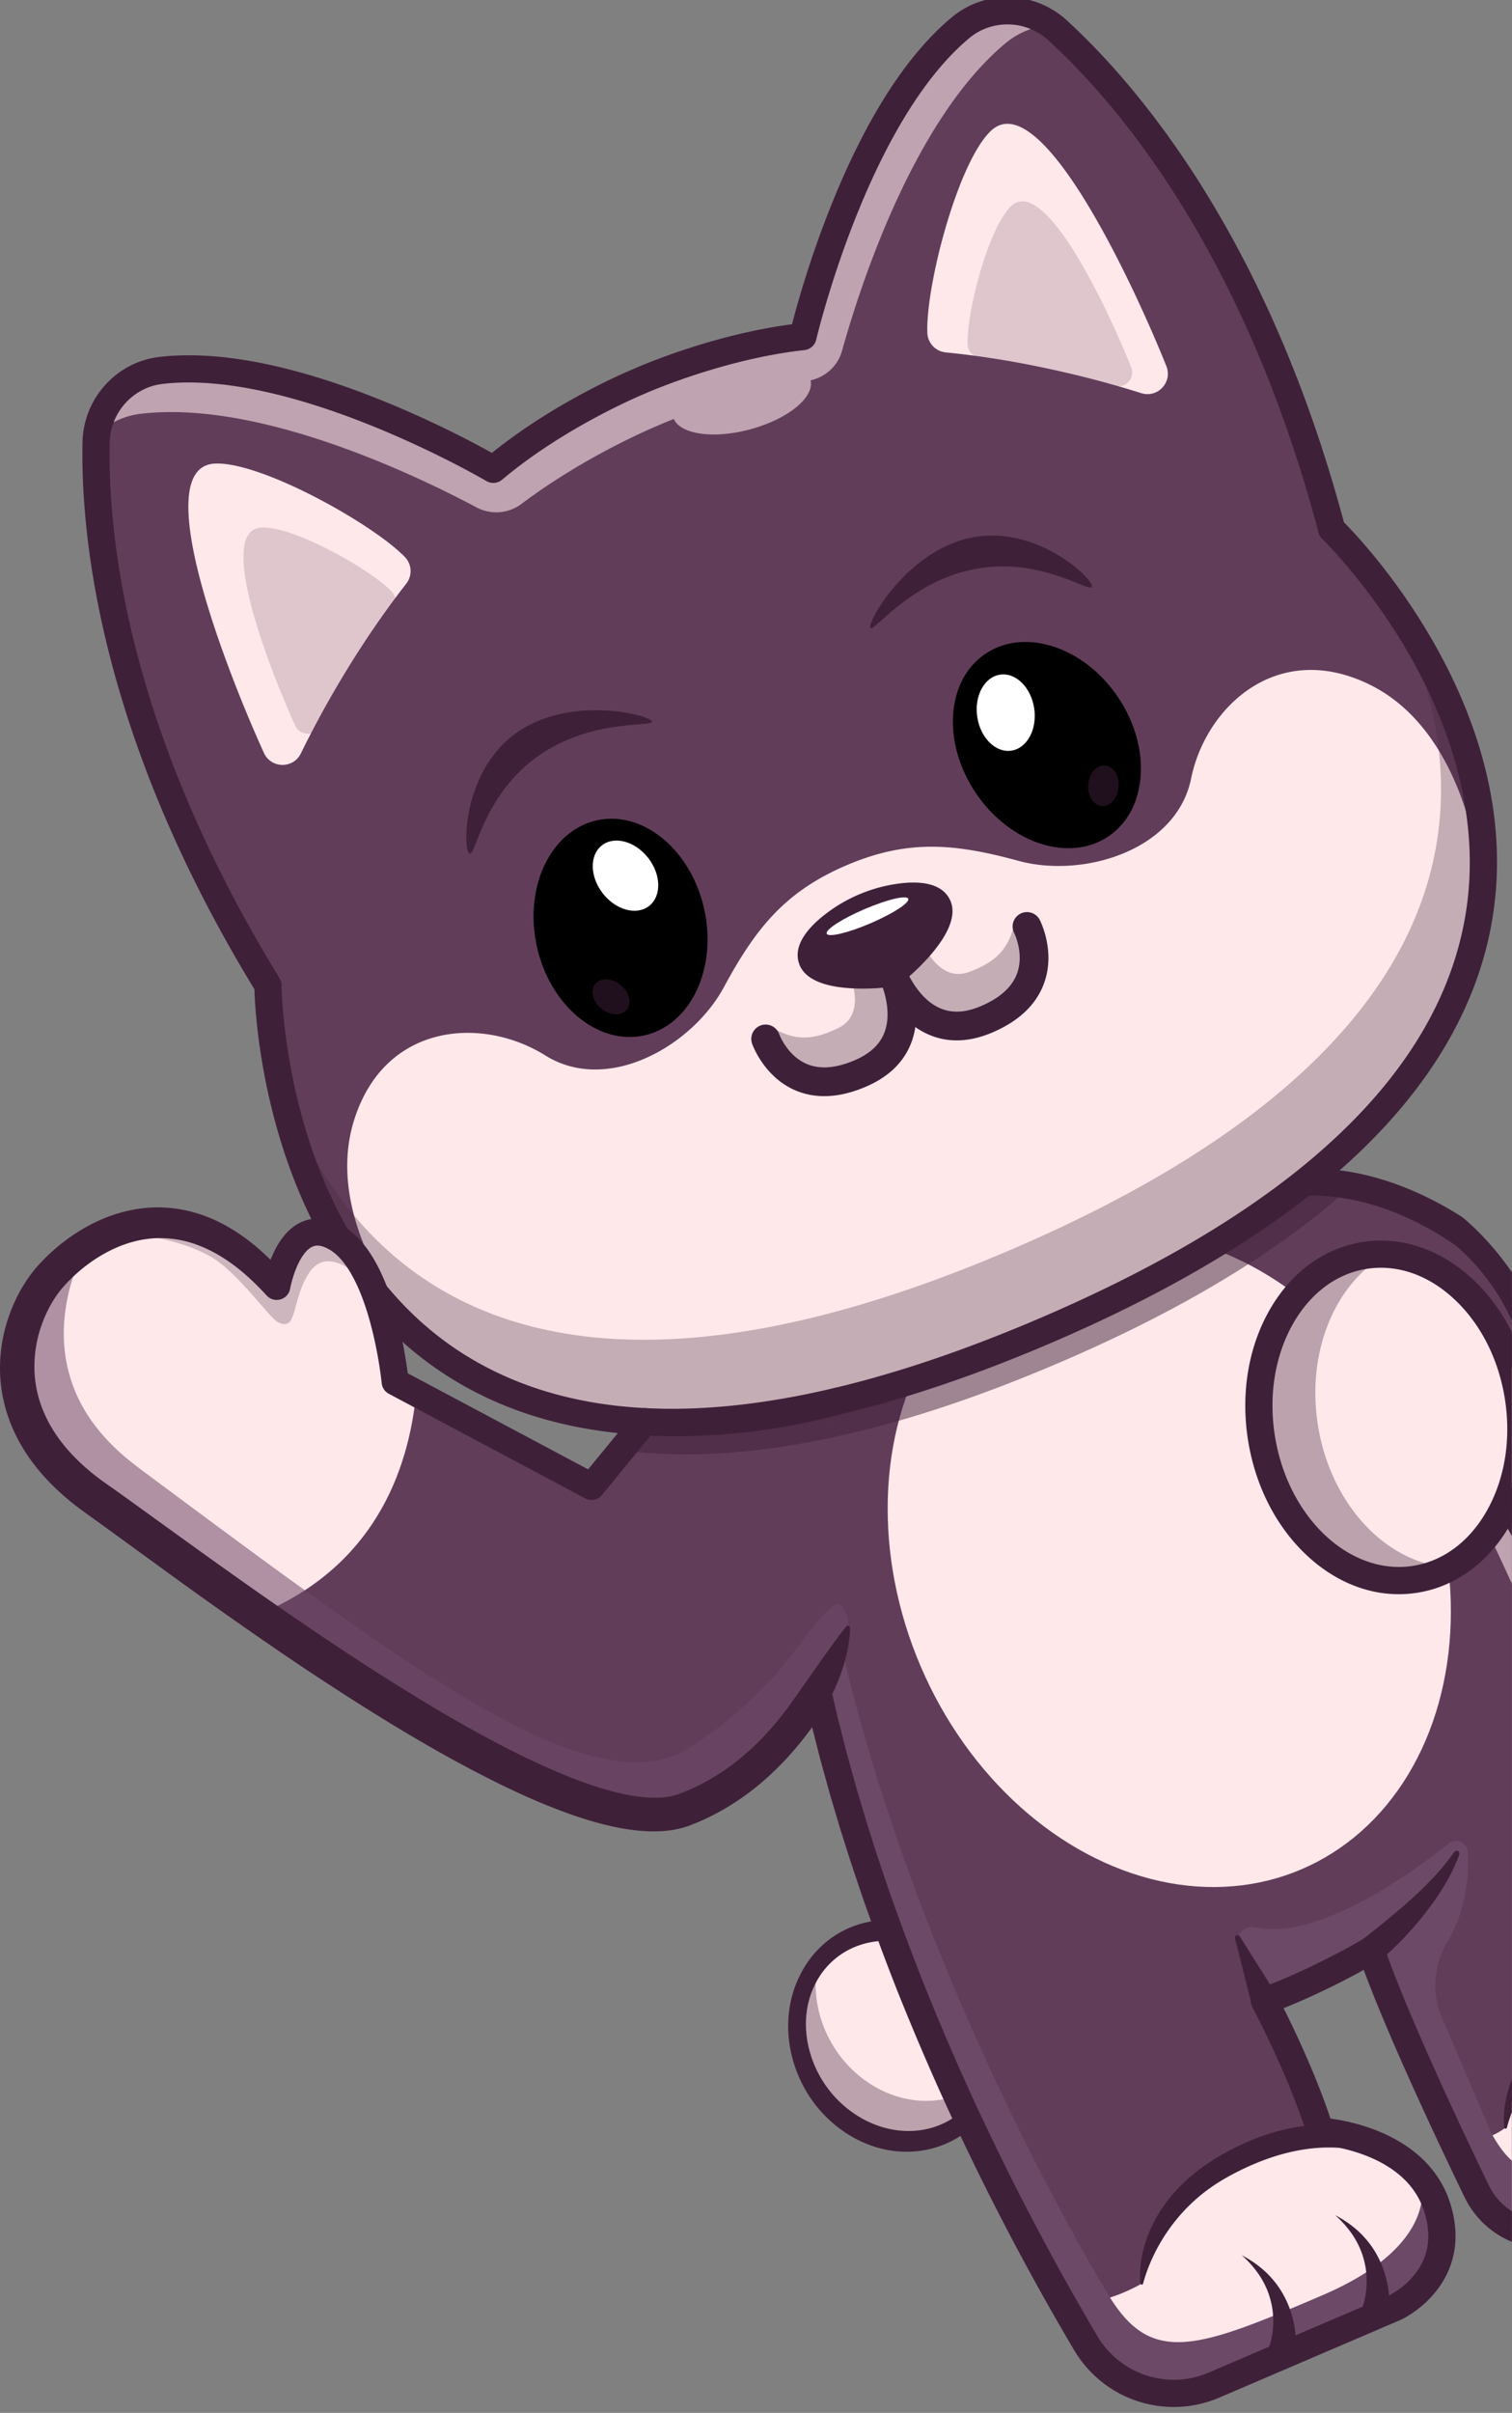 <svg id="Layer_1" data-name="Layer 1" xmlns="http://www.w3.org/2000/svg" viewBox="0 0 3400.61 5422.98"><rect x="0" y="0" width="3400.61" height="5422.98" fill="#808080" stroke="none"/><defs><style>.cls-1{fill:#623d5a;}.cls-2{opacity:0.5;}.cls-12,.cls-3{fill:#3f2039;}.cls-4{fill:#fee8ea;}.cls-5{opacity:0.35;}.cls-6{fill:#6d4968;}.cls-7{opacity:0.6;}.cls-8{opacity:0.3;}.cls-9{fill:#fff;}.cls-10{opacity:0.55;}.cls-11{opacity:0.2;}.cls-12{opacity:0.25;}</style></defs><path class="cls-1" d="M3401.09,3391.66c-.25.27-.51.51-.74.76a96.51,96.51,0,0,1-23.12,17.69,66.06,66.06,0,0,1-8.48,3.78,58.28,58.28,0,0,1-7.45,2.16c-10.24,2.25-18.55,4.34-25.81,6.25-3.75,1-7.24,2-10.54,2.87-22.21,6.13-37.14,10.56-81,14.37h-.08l-285.15-327.27L2884.35,3027l-22.65-26-22.28-25.54-87-99.85-31.64-36.32-20.31-23.3-20.37-23.39-1.47-1.66-36.86-42.31s42.19-32.74,114.64-59.33l1.51-.56q9.15-3.3,18.91-6.45c1.56-.51,3.14-1,4.73-1.51l5.22-1.59,5-1.48.47-.14c1.54-.45,3.1-.89,4.67-1.33s3-.85,4.57-1.25c2-.54,3.95-1.06,5.94-1.57l5.36-1.36c9.23-2.27,18.77-4.38,28.62-6.25l5.09-.94c3.13-.57,6.3-1.11,9.48-1.64,2.45-.38,4.93-.77,7.43-1.14,1.42-.22,2.85-.42,4.28-.62l4.32-.58c2.66-.34,5.33-.68,8-1l.69-.08q3.53-.42,7.09-.77c2-.19,4-.39,6-.56,2.19-.2,4.39-.38,6.62-.55s4.33-.33,6.51-.47h.23q6.72-.43,13.57-.7h.35q6.59-.25,13.31-.34h.2c2.3-.05,4.61-.06,6.93-.05,1.82,0,3.64,0,5.46,0,2.24,0,4.49.07,6.73.13,1.7,0,3.41.07,5.11.14,1.38,0,2.75.09,4.12.15,1,0,2,.08,3.07.14q3.95.18,7.91.43c.69,0,1.39.08,2.1.14l5,.36c2.37.17,4.75.37,7.14.57,4.42.4,8.88.85,13.35,1.36.85.09,1.72.18,2.57.3,1.74.19,3.48.41,5.23.64.69.07,1.39.17,2.08.27,1.44.19,2.87.37,4.31.59,1.09.14,2.19.31,3.29.48s2.19.31,3.3.49,2.33.36,3.5.54c1.5.24,3,.48,4.51.74,3.1.51,6.22,1.07,9.35,1.66,68.05,12.7,142.14,39.54,220,87.94,4,2.5,78.89,64.41,140.63,164.43v472.53C3400.59,3390.8,3400.84,3391.23,3401.09,3391.66Z"/><g class="cls-2"><path class="cls-3" d="M2757.93,2688.7,2894.78,2782a1629.63,1629.63,0,0,0,145-116.52C2925.17,2644.14,2827.65,2663.47,2757.93,2688.7Z"/></g><path class="cls-3" d="M2897.52,2995.53l-21.72-24.91L2854.4,2946l-75.51-86.65-31.49-36.14-12.27-14.07-8-9.17-20.32-23.32q-12.5,7.54-25.25,15c-.49.29-1,.59-1.46.86l20.37,23.39,20.31,23.3,31.64,36.32,87,99.85L2861.7,3001l22.65,26,74.34,85.31c0-.78.06-1.53.09-2.3,0-1,.09-2.06.15-3.06.08-1.34.14-2.68.23-4s.16-2.67.27-4q0-.86.12-1.68a.06.06,0,0,1,0-.06,5.41,5.41,0,0,1,0-.59c.11-1.44.21-2.87.34-4.29.17-2,.34-3.88.54-5.79.15-1.59.32-3.18.51-4.75.09-.88.18-1.76.29-2.64.17-1.53.35-3,.55-4.56s.39-3,.61-4.5ZM2727.14,2800l-20.32-23.32q-12.5,7.54-25.25,15c1.89.51,3.77,1,5.64,1.59s3.76,1.08,5.65,1.65,4.06,1.22,6.09,1.85l4.34,1.36,4.91,1.58q1.58.51,3.15,1.05c1.68.54,3.36,1.11,5.06,1.69l2,.68.09.05h0c.69.25,1.4.48,2.11.74q7.26,2.52,14.48,5.25Zm0,0-20.32-23.32q-12.5,7.54-25.25,15c1.89.51,3.77,1,5.64,1.59s3.76,1.08,5.65,1.65,4.06,1.22,6.09,1.85l4.34,1.36,4.91,1.58q1.58.51,3.15,1.05c1.68.54,3.36,1.11,5.06,1.69.71.23,1.4.48,2.11.73h0c.69.25,1.4.48,2.11.74q7.26,2.52,14.48,5.25Zm673.21,590.36V3343.6c-.45,1-.85,1.93-1.27,2.84a.41.41,0,0,0,0,.08l-.09.21-16,6.86-3.39,1.45-19.64,8.42-7.68,3.29-36.71,15.73-58.86,25.22-29.24-33.56-265-304.1-64.92-74.51-21.72-24.91L2854.4,2946l-75.51-86.65-31.49-36.14-12.27-14.07-8-9.17-20.32-23.32L2688,2755.05a503.07,503.07,0,0,1,100.14-44.21c.53-.17,1.07-.34,1.59-.49,10.9-3.44,22.38-6.67,34.42-9.54q7.76-1.87,15.82-3.53a508.54,508.54,0,0,1,52.05-8,498.05,498.05,0,0,1,118.38,2.1c88.77,12.16,176.94,48.18,263.61,107.85,21.93,18.79,84.58,75.79,126.38,169.35V2859.66c-46.71-68.73-96.36-111.48-110.67-123.44-39.43-25.61-132.95-80.69-247.08-101.3q-14.7-2.65-29.41-4.52-21.15-2.73-42.28-3.83-23.47-1.25-46.92-.51a561.67,561.67,0,0,0-99.45,12,576.73,576.73,0,0,0-97.3,29.79l-1.45.59c-63.43,25.94-100.54,54.41-102.73,56.12a30.56,30.56,0,0,0-4.27,44.2l9.35,10.73v0l25,28.66,20.44,23.44,20.37,23.37,31.8,36.5,100.82,115.69,23.33,26.79,23.94,27.46,85.42,98,261.61,300.24,25.69,10.37,3.1-1.33,61.83-26.48,27.94-12h0l26.35-11.28,13.27-5.68,21.32-9.14v-11.7c.23-.25.49-.49.74-.76C3400.84,3391.23,3400.59,3390.8,3400.35,3390.37ZM2727.14,2800l-20.32-23.32q-12.5,7.54-25.25,15c1.89.51,3.77,1,5.64,1.59s3.76,1.08,5.65,1.65,4.06,1.22,6.09,1.85l4.34,1.36,4.91,1.58q1.58.51,3.15,1.05c1.68.54,3.36,1.11,5.06,1.69.71.23,1.4.48,2.11.73h0c.69.25,1.4.48,2.11.74q7.26,2.52,14.48,5.25Zm170.38,195.52-21.72-24.91L2854.4,2946l-75.51-86.65-31.49-36.14-12.27-14.07-8-9.17-20.32-23.32q-12.5,7.54-25.25,15c-.49.29-1,.59-1.46.86l20.37,23.39,20.31,23.3,31.64,36.32,87,99.85L2861.7,3001l22.65,26,74.34,85.31c0-.78.06-1.53.09-2.3,0-1,.09-2.06.15-3.06.08-1.34.14-2.68.23-4s.16-2.67.27-4q0-.86.12-1.68a.06.06,0,0,1,0-.06,5.41,5.41,0,0,1,0-.59c.11-1.44.21-2.87.34-4.29.17-2,.34-3.88.54-5.79.15-1.59.32-3.18.51-4.75.09-.88.18-1.76.29-2.64.17-1.53.35-3,.55-4.56s.39-3,.61-4.5Z"/><ellipse class="cls-4" cx="2018.6" cy="4575.68" rx="218.19" ry="244.15" transform="translate(-2126.71 1777.82) rotate(-32.18)"/><g class="cls-5"><path class="cls-3" d="M1913.35,4773.21c-110.37-72.41-152.71-219.54-94.59-328.63a207.94,207.94,0,0,1,20.37-31.1c-19.9,98.21,24.79,208.94,115.93,268.74,99,64.95,219.07,47.66,284.71-35.33a220,220,0,0,1-21.34,59.9C2160.31,4815.88,2023.72,4845.62,1913.35,4773.21Z"/></g><path class="cls-3" d="M2253.25,4519.31c-19.25-66.87-61.29-124.34-118.4-161.8a268,268,0,0,0-43-23,244.07,244.07,0,0,0-68.34-17.95,230.49,230.49,0,0,0-33.1-1.27l-.74,0a224.88,224.88,0,0,0-30.48,3.2q-4.6.81-9.2,1.8c-63.81,13.89-116.3,54.15-147.85,113.34s-38,129.63-18.23,198.35c19.25,66.88,61.3,124.34,118.4,161.8s122.75,50.67,184.85,37.15a217.13,217.13,0,0,0,73-30.42,214.13,214.13,0,0,0,24.2-18.42c.2-.16.38-.34.59-.52a222.26,222.26,0,0,0,22.79-23.41,234.23,234.23,0,0,0,27.29-40.55,248.22,248.22,0,0,0,11.62-25.14q4.47-11.27,7.83-22.92C2268.16,4622.09,2267.91,4570.23,2253.25,4519.31Zm-51.4,176.61a182.6,182.6,0,0,1-13.23,21.19,172.63,172.63,0,0,1-22.13,25.09c-.18.19-.37.36-.55.53a171.29,171.29,0,0,1-24.19,18.69c-61.12,39.07-145.24,38.49-217.4-8.86a248.89,248.89,0,0,1-102.54-139.31c-11.92-41.38-12.26-83.12-1.38-120.9a188.72,188.72,0,0,1,14.06-35.14v-.1c.27-.55.56-1.11.85-1.65,24.7-46.33,66.63-78,118.08-89.23a186.61,186.61,0,0,1,22-3.44,192.92,192.92,0,0,1,31.53-.51l.79.05a203,203,0,0,1,34.81,5.46,227.06,227.06,0,0,1,70.35,31q3.29,2.16,6.49,4.43h0a249.16,249.16,0,0,1,96,134.88c9.8,34.05,11.76,68.33,6.08,100.45a195.52,195.52,0,0,1-10.66,37.94A185.39,185.39,0,0,1,2201.85,4695.92Z"/><path class="cls-1" d="M3400.35,3390.37q-5.4-9.33-10.81-18.51-5-8.47-10-16.82c-3.34-5.57-6.66-11.12-10-16.6-37.35-61.59-74.32-117.5-109.8-167.65-40.75-57.67-79.49-107.79-114.49-150.41l-.36-.44c-44.53-54.16-83-96.13-111.89-125.93-7.91-8.18-15.12-15.44-21.53-21.78q-3.45-3.43-6.59-6.47c-.11-.11-.21-.23-.34-.34-6.42-6.28-11.83-11.42-16.14-15.43-2.61-2.46-4.82-4.48-6.58-6.08-3.41-3.12-5.2-4.68-5.2-4.68l-3.08-2.1-11-7.47-39.43-26.8-10.35-7-18.26-12.44-.86-.59-40.92-27.89-26.93-18.35-27-18.42-10.7-7.3-30.43-20.74-1.25-.85-30.63-20.85-50.3-34.25-19.66-13.41-336.81,196,0,0-80.06,46.57a.47.47,0,0,0-.09.06L1787.23,3126.1l-6.39,3.72-.8.46-19.82,11.37v0l-.25.14v1.79c0,.69,0,1.39,0,2.08,0,9.53.13,19.08.24,28.63,0,.71,0,1.44,0,2.15,0,.45,0,.91,0,1.36.1,2.76,0,5.46.13,8.24.07,6.37.23,12.7.41,19,0,.68,0,1.36.06,2,.17,6.14.38,12.27.56,18.4.26,8.47.57,17,1,25.54,0,.45,0,.91.06,1.36,1.46,33.29,3.62,66.54,6.27,99.82,1.36,18,3.06,35.9,4.83,53.69,9,91.07,22.35,181.67,39.14,271.22v0q7.56,40.31,16.06,80.3,4.6,21.81,9.49,43.51l.17.73c0,.06,0,.11,0,.17h0q5.24,23.32,10.75,46.49c29.68,124.84,65.32,246.68,104.5,363.72q17,50.91,35.07,100.66l.94,2.61q4.21,11.66,8.46,23.23,4.38,11.88,8.75,23.69,28.85,77.45,59.1,151.31,21.88,53.2,44.14,104.44,20.38,47.1,40.91,92.23,7.46,16.36,14.88,32.47,4.57,9.92,9.15,19.71t9.26,19.72c72.22,153.27,143.17,286.35,202.92,391.84,19.54,34.22,37.78,65.69,54.54,94A229.9,229.9,0,0,0,2730,5362L2864,5304.61l50.38-21.58,159.76-68.43,50.36-21.58,14.27-6.11s77.71-36.14,98.73-118.17q.3-1.09.57-2.22c.11-.42.22-.84.31-1.25.16-.64.31-1.27.45-1.92.23-1,.45-2,.65-2.93,5.63-27.86,4.7-60.69-7.49-98.81a199.5,199.5,0,0,0-37.6-68.29c-.37-.46-.77-.92-1.15-1.38-19.11-22.4-42.1-39.86-66-53.45-71.07-40.5-150-46.74-157.29-47.25a3.15,3.15,0,0,1-.71.06l-.42-1.33c-1.53-4.78-3.08-9.55-4.69-14.33-33.18-99.74-80-197.92-104.26-246.19-.8-1.59-1.57-3.13-2.32-4.6l-1.37-2.68c-5.19-10.23-9-17.47-10.88-21-.31-.54-.57-1-.79-1.34-.43-.74-.63-1.1-.63-1.1l1-.35q12-4.47,23.81-9.14c1.61-.63,3.21-1.26,4.82-1.91h0c78.43-31.38,147.48-67.95,183.43-88,0,0,0,0,0,0,2.12-1.17,4.11-2.3,6-3.35,13-7.31,20.24-11.7,20.24-11.7,2.45,7.09,5.06,14.39,7.78,21.86q1.08,3,2.22,6.07h0a4,4,0,0,1,.15.45c36.46,99,93.61,228,148.28,346,28,60.73,55.63,118.44,79.4,167.68a173.81,173.81,0,0,0,79.32,80.35V3392.42c.23-.25.49-.49.74-.76C3400.84,3391.23,3400.59,3390.8,3400.35,3390.37Z"/><path class="cls-4" d="M3386.3,4781.73s-.74.6-2.14,1.61a153.21,153.21,0,0,1-27.38,15.8c-16.12,7.18-37,12.88-57.61,8.34h0c-20.13-4.43-40.07-18.55-55.32-50.49l-1.94.23c28,60.66,55.64,118.35,79.39,167.61a174.06,174.06,0,0,0,79.06,80.26V4722.57A351.23,351.23,0,0,0,3386.3,4781.73Z"/><path class="cls-4" d="M2387.57,5172.55q29.28,51.51,54.59,94a229.66,229.66,0,0,0,288.11,94.07l408.81-175.14s143.84-66.91,93.18-225.3c-49.1-153.64-250.07-169.55-262.11-170.4h-.59s-391.68,93.82-401.48,342.46C2568.08,5132.27,2467.71,5192.83,2387.57,5172.55Z"/><ellipse class="cls-4" cx="2629.81" cy="3505.96" rx="608.13" ry="756.17" transform="translate(-1168.14 1318.91) rotate(-23.19)"/><path class="cls-6" d="M2387.57,5172.55q29.28,51.51,54.59,94a229.66,229.66,0,0,0,288.11,94.07l408.81-175.14s143.84-66.91,93.18-225.3a200.16,200.16,0,0,0-38.74-69.65l-.06.14s60.37,148.21-219.76,268.22-382.59,157.41-477.58,4.19c0,0-559.76-902.09-665.53-1814.46-10.78-92.83-16.4-162-50.33-219.84l-20.06,11.6C1760.62,3949.22,2156.79,4765.57,2387.57,5172.55Z"/><path class="cls-6" d="M3400.35,4856.11v149a174.06,174.06,0,0,1-79.06-80.26c-23.75-49.26-51.37-106.95-79.39-167.61-54.55-117.62-111.43-246.26-147.84-345a1.66,1.66,0,0,0-.12-.31c-.66-1.83-1.33-3.64-2-5.44q-4.44-12.14-8.41-23.59s-7.88,4.75-21.87,12.61c-1.62.91-3.32,1.87-5.11,2.86l-.12.06c-36.32,20.22-105.33,56.64-183.53,87.79l-.05,0-3.58,1.42q-12.4,4.88-25.1,9.58s.22.4.67,1.16c.2.37.46.82.77,1.36l-1.1.09-7.85.62-11.58-27-40.33-94.13a34.48,34.48,0,0,1,1-29.53c6.64-13,21.13-21.67,37.43-18.12,140.46,30.59,351.31-121.47,435.77-188.52,16.7-13.24,41.08-1.82,42.21,19.46,4.78,91.62-19.8,158.27-46,202.35-30.58,51.35-36.17,113.79-12.63,168.72l112.1,261.68c.73,1.28,1.47,2.56,2.2,3.82C3369.49,4821.15,3383,4840.85,3400.35,4856.11Z"/><g class="cls-7"><path class="cls-4" d="M3401.09,3391.66c-.25.27-.51.51-.74.76v167q-19.12-42.35-38.25-82.39-7.42-15.54-14.82-30.7-3.93-8.12-7.87-16.1h0q-2-4-3.91-7.92c-1.17-2.39-2.36-4.77-3.53-7.15q-8.25-16.55-16.43-32.67c-118.07-232.46-228.1-395.71-289-479.58-1.9-2.6-3.73-5.13-5.54-7.57,0,0,0,0,0-.06q-8.12-11.11-14.92-20.11c-7.7-10.25-14-18.43-18.77-24.48-2.1-2.67-3.89-4.94-5.36-6.77-3.22-4-4.9-6.07-4.9-6.07q6,5.91,12,11.85,7.9,7.86,15.65,15.73c.13.11.23.23.34.34,2.16,2.18,4.31,4.35,6.44,6.54q10.79,11,21.38,22.11,59.07,61.86,112.19,125.53l.36.44A2704.86,2704.86,0,0,1,3371,3334.09q6,9.75,11.93,19.5,4.22,6.94,8.38,13.9,4.56,7.58,9,15.17v7.71C3400.59,3390.8,3400.84,3391.23,3401.09,3391.66Z"/></g><path class="cls-3" d="M3393.86,4691.5c2-6.26,4.13-12.5,6.49-18.66v74.78q-2.59,6.68-4.9,13.49c-2.31,6.78-4.49,13.79-6.23,20.67l-.06.2a3,3,0,0,1-2.53,2.22,2.89,2.89,0,0,1-2.47-.86,2.78,2.78,0,0,1-.85-1.73c-1.85-15.27-1.1-30.36.78-45.46A267.62,267.62,0,0,1,3393.86,4691.5Z"/><path class="cls-3" d="M3119.28,4807.46l-1.9-1.11-1.53-.86-2.91-1.57c-1.91-1-3.8-1.93-5.69-2.83q-5.65-2.66-11.3-4.94a235.88,235.88,0,0,0-22.84-7.95,299.41,299.41,0,0,0-46.69-9.89,363.52,363.52,0,0,0-94.31.08,445.69,445.69,0,0,0-90.74,21.61c-14.64,5-28.95,10.87-43,17.17s-27.76,13.18-41.16,20.55c-53.9,29.05-104.38,69.28-140.27,120.46a302.57,302.57,0,0,0-41.14,83.19,266.87,266.87,0,0,0-9.94,45c-1.91,15.22-2.69,30.42-.82,45.81a3,3,0,0,0,5.85.37l.05-.2c1.75-6.94,4-14,6.29-20.83s4.86-13.61,7.56-20.26A399.91,399.91,0,0,1,2650,4983.51a385.59,385.59,0,0,1,59.88-57.23c11-8.36,22.39-16.33,34.25-23.58s24-14,36.67-20.45c50.26-25.67,103.55-44.66,158.1-52.14a357.69,357.69,0,0,1,81.75-2.14,304,304,0,0,1,39.94,6.52c6.51,1.56,13,3.36,19.21,5.37,3.13,1,6.21,2.09,9.19,3.24l4.35,1.74,2,.86.92.41.4.18.15.07s.12.05,0,0a22.43,22.43,0,0,0,22.43-38.86Z"/><path class="cls-3" d="M2872.29,4485.2l-84.13-133.32a5.81,5.81,0,0,0-10.55,4.51l38.48,152.89a31,31,0,0,0,60-15.11A31.7,31.7,0,0,0,2872.29,4485.2Z"/><path class="cls-3" d="M3102.35,4407l3.91-3.18c1.23-1,2.51-2,3.69-3.08l7.19-6.22c4.67-4.24,9.4-8.4,13.91-12.77,9.16-8.6,18-17.5,26.67-26.56,4.34-4.51,8.56-9.17,12.78-13.8s8.38-9.33,12.44-14.13,8.24-9.43,12.12-14.39l11.75-14.73c7.59-10,15.24-20,22.26-30.45,7.32-10.18,13.87-21,20.53-31.66,12.73-21.75,24.12-44.38,32.52-68a6.34,6.34,0,0,0-11.14-5.8l-.11.15a578,578,0,0,1-45.41,55.7c-8.35,8.62-16.44,17.3-25.1,25.57-4.27,4.17-8.45,8.39-12.92,12.38l-13.09,12.19q-26.7,23.9-54.37,46.49c-9.17,7.6-18.46,15-27.73,22.43l-13.91,11-13.57,10.66-.6.47a30.57,30.57,0,1,0,37.76,48.09Z"/><path class="cls-3" d="M3123.81,5198.73l.17-1,.1-.71.16-1.34.23-2.48c.13-1.59.24-3.16.31-4.68.16-3.07.23-6.05.23-9,0-5.93-.18-11.76-.66-17.54a237.93,237.93,0,0,0-14.77-66.52,223.66,223.66,0,0,0-14.35-30.26,202.48,202.48,0,0,0-18.55-27.24,210.65,210.65,0,0,0-22.09-23.6,240.52,240.52,0,0,0-51.62-35.6,233.23,233.23,0,0,1,40,45.56,191,191,0,0,1,14.24,25.8,174.35,174.35,0,0,1,9.88,27.09,189,189,0,0,1,5.45,27.77,191.62,191.62,0,0,1,1.14,27.87,186.39,186.39,0,0,1-2.82,27.27c-.76,4.45-1.76,8.83-2.85,13.07-.55,2.12-1.15,4.21-1.78,6.19-.31,1-.64,2-1,2.89-.16.49-.33.86-.49,1.29a4.13,4.13,0,0,1-.23.53l-.11.24c-.05.1,0-.07,0-.09a30.57,30.57,0,1,0,59.39,14.53Z"/><path class="cls-3" d="M2913.68,5288.75l.18-1,.09-.71.16-1.34.23-2.47c.14-1.6.24-3.17.31-4.69.16-3.06.23-6.05.23-9,0-5.93-.18-11.76-.65-17.53a236.83,236.83,0,0,0-5.05-34,233.32,233.32,0,0,0-9.73-32.51,222.46,222.46,0,0,0-14.35-30.26,201.56,201.56,0,0,0-18.55-27.24,210.65,210.65,0,0,0-22.09-23.6,240.28,240.28,0,0,0-51.62-35.6,232.57,232.57,0,0,1,40,45.56,191.68,191.68,0,0,1,14.25,25.8,175.45,175.45,0,0,1,9.87,27.1,190.07,190.07,0,0,1,5.46,27.77,192.85,192.85,0,0,1,1.14,27.86,187.78,187.78,0,0,1-2.83,27.27c-.76,4.46-1.76,8.83-2.85,13.07-.55,2.12-1.14,4.21-1.78,6.2-.31,1-.63,2-1,2.88-.16.49-.33.86-.49,1.29a5.14,5.14,0,0,1-.23.54l-.11.23c0,.1,0-.07,0-.09a30.57,30.57,0,1,0,59.39,14.53Z"/><g class="cls-2"><path class="cls-3" d="M1854.57,3234.47c155.29-31.75,330.21-87.16,527.34-171.62l.72-.31c141.25-60.51,263.83-123,369.81-187q76.82-46.28,142.34-93.57l-136.85-93.29-82.18-55.95-19.66-13.42L1780.3,3128.89l-20.08,11.53c0,12,.15,24,.29,36,40.06-7,82.51-16.19,126.68-28.16C1887.19,3148.25,1866.78,3174.08,1854.57,3234.47Z"/></g><path class="cls-3" d="M3400.35,4969.9v68.71a204.73,204.73,0,0,1-93.68-77.65l-3-4.74-2.84-4.88c-1.93-3.22-3.65-6.54-5.34-9.89-1.85-3.55-3-6.17-4.49-9.12l-4.18-8.66L3270.14,4889l-33-69.58q-32.73-69.69-64.45-140T3111,4537.82c-15.2-36.43-30-73.07-43.86-110.39q-13.62,7.5-27.34,14.76-29.83,15.81-60.33,30.39c-10.13,4.94-20.41,9.61-30.63,14.37-10.32,4.57-20.55,9.31-31,13.66-10.22,4.46-20.56,8.72-30.94,12.84l2.8,5.56c6,12.05,11.9,24.15,17.72,36.28q17.37,36.45,33.45,73.52c10.79,24.68,20.93,49.7,30.67,74.93,7.36,19,14.23,38.29,20.79,57.74,3.41.48,6.81,1,10.17,1.53,10,1.59,19.94,3.52,29.8,5.79a445.25,445.25,0,0,1,58.35,17.47,357.63,357.63,0,0,1,55.9,26.59,287.73,287.73,0,0,1,50.89,37.79,239.25,239.25,0,0,1,41,50.18,229.66,229.66,0,0,1,15,29c2.37,4.93,4,10.13,5.88,15.21.86,2.56,2,5.12,2.62,7.67l2.21,7.65a241,241,0,0,1,9.44,64.13,195.59,195.59,0,0,1-10.85,65.91,192.57,192.57,0,0,1-13.75,30.61,199.88,199.88,0,0,1-18.38,27.62,237.3,237.3,0,0,1-46.8,45c-4.38,3.15-8.8,6.24-13.41,9.14s-9.25,5.68-14.5,8.41c-1.34.68-2.51,1.34-4.84,2.38l-3.26,1.39-6.53,2.81-13.06,5.58L3076,5245.77l-208.89,89.49L2762.62,5380l-13,5.6-6.53,2.79-7.35,3c-4.92,2.09-10,3.72-15.08,5.5-2.54.86-5.12,1.57-7.68,2.34s-5.13,1.56-7.75,2.16a270.2,270.2,0,0,1-31.55,6.21,264.8,264.8,0,0,1-32.07,2.16,260.32,260.32,0,0,1-218.15-115.59c-1.56-2.18-2.89-4.49-4.34-6.74L2417,5284l-1.06-1.7-.91-1.55-7.24-12.3-14.46-24.6c-9.48-16.5-19.13-32.91-28.43-49.48l-14.08-24.82-13.89-24.93-13.83-24.94-13.63-25.07q-54.48-100.26-105-202.56-22.5-45.57-44.25-91.48-4.68-9.8-9.28-19.63t-9.12-19.53q-10-21.6-19.9-43.29-7.38-16.26-14.64-32.55-46.42-104.28-88.78-210.32-22.15-56-43-112.47-4.12-11.11-8.18-22.24t-8-22q-10.32-28.65-20.36-57.39c-12-36.13-24.6-72.09-35.84-108.5l-13-40.84-4.08-13.71-16.31-54.78c-2.8-9.1-5.22-18.33-7.8-27.5l-7.62-27.55-7.64-27.55c-2.52-9.19-4.77-18.46-7.16-27.69l-13-51-1.13-4.41-9.5-40.64s0,0,0,0l-.14-.63v0l-3.38-14.41c-2.12-9.29-4.42-18.54-6.41-27.88l-.66-3.11L1800,3766l-5.9-28c-1.9-9.35-4.06-18.64-5.71-28-.06-.31-.11-.61-.17-.91-6.87-37.23-14.22-74.38-19.85-111.86a2918.26,2918.26,0,0,1-35.82-341.88q-1-21.69-1.65-43.41l0-2.09q-.43-14.24-.7-28.46c0-.74,0-1.48,0-2.22q-.3-14.22-.4-28.42c0-.72,0-1.45,0-2.17,0-2.72-.06-5.43-.08-8.15a30.57,30.57,0,0,1,57.14-15.27,7.25,7.25,0,0,1,.51.95,29.78,29.78,0,0,1,3.4,11.93c.06.61.08,1.2.09,1.82v.54c0,2.88,0,5.74.06,8.63h0c.06,6.59.14,13.2.23,19.79,0,.63,0,1.26,0,1.9q.23,14.46.63,28.92c0,.62,0,1.24,0,1.85q.6,22.28,1.56,44.53a2854.09,2854.09,0,0,0,35.41,341.45c2.87,19.15,6.2,38.23,9.69,57.29,3.27,17.81,6.67,35.64,9.95,53.46,1.44,8.19,3.28,16.27,5,24.41h0c.22,1.05.44,2.1.65,3.15l5.8,27.54,1.5,7.1.26,1.23s0,0,0,0l4,19.18c1.92,8.95,4.11,17.86,6.16,26.8.06.21.11.41.16.63l12.79,54.82,13.95,54.56c2.37,9.08,4.57,18.2,7.06,27.26l7.51,27.15,7.54,27.13c2.53,9.05,4.9,18.14,7.67,27.11l16.08,54,4,13.5,4.26,13.43,8.54,26.87c11.08,35.9,23.46,71.4,35.36,107.06q13.2,37.79,26.89,75.4,4.61,12.57,9.24,25.14,4.85,13,9.73,26.05,16,42.59,32.73,84.89,41.88,104.79,87.79,208,8.25,18.49,16.64,36.92,4.45,9.77,8.95,19.54,4.76,10.37,9.57,20.7c3.17,6.82,6.36,13.61,9.54,20.42q25.21,53.61,51.48,106.73,50.05,101.22,103.93,200.49l13.49,24.8,13.71,24.68,13.74,24.65,13.92,24.56q3.54,6.3,7.11,12.55c7,12.16,14,24.25,21,36.39l14.29,24.33,7.16,12.16.88,1.5.84,1.31,1.63,2.61c1.11,1.73,2.1,3.53,3.32,5.18A199.63,199.63,0,0,0,2665.68,5347a209.87,209.87,0,0,0,24.1-4.74c2-.44,4-1.08,5.92-1.65s4-1.12,5.88-1.79c3.87-1.39,7.79-2.61,11.57-4.23l5.82-2.34,6.52-2.8,13-5.58,104.23-44.66,11.55-4.94.11,0,59.54-25.51,137.26-58.81,13.21-5.65v0l.1,0,38.81-16.62,13-5.59,6.51-2.79,1.21-.51,2-.86s.83-.42,1.52-.79c3.15-1.64,6.67-3.71,10-5.85s6.74-4.46,10-6.84c26.41-19.26,47.25-45.07,57.3-74a134.8,134.8,0,0,0,7.44-45.56,179.7,179.7,0,0,0-7.17-47.76l-1.71-6c-.51-2.05-1.34-3.83-2-5.76-1.43-3.75-2.55-7.65-4.34-11.23-.24-.59-.51-1.16-.77-1.75h0a168.78,168.78,0,0,0-10.22-19.6,178.69,178.69,0,0,0-30.62-37.4c-23.94-22.43-54.07-39.51-86.57-51.77a383.57,383.57,0,0,0-50.32-15.05c-1.45-.34-2.91-.66-4.38-1h0c-7.12-1.57-14.31-2.92-21.47-4.07-4.34-.7-8.66-1.3-13-1.86l-6.36-.71-3.1-.29-2.64-.22-.49,0a30.93,30.93,0,0,1-26.92-21.22c-.11-.34-.21-.66-.34-1v0q-3.21-9.93-6.59-19.82c-6-17.61-12.22-35.16-19-52.6-9.39-24.31-19.19-48.51-29.67-72.49s-21.25-47.85-32.54-71.5c-5.66-11.8-11.39-23.6-17.24-35.28l-8.84-17.49-3.58-7a0,0,0,0,1,0,0c-1.79-3.45-3.58-6.86-5.32-10.12-.4-.79-.83-1.7-1.2-2.58,0,0,0,0,0,0-.14-.29-.25-.62-.37-.91a31,31,0,0,1-1.87-8v-.05a30.75,30.75,0,0,1,11.3-26.78,30,30,0,0,1,8.38-4.8l.11,0q11.34-4.31,22.69-8.73c12.56-4.91,25.06-10,37.47-15.4,10-4.17,19.85-8.74,29.76-13.12,9.85-4.59,19.73-9.08,29.5-13.85q29.37-14.07,58.25-29.32,14.4-7.65,28.66-15.52l14.14-7.95c4.07-2.31,8.25-4.73,12.11-7,0,0,0,0,0,0s0,0,0,0l1.58-.92.21-.14a30.73,30.73,0,0,1,44.43,16.33q3.42,9.78,7,19.57c14.78,40.76,31.13,81.37,48,121.79,19.62,46.89,40.1,93.57,61,140.07s42.32,92.84,64,139.05l6.69,14.11h0l26.13,55.11,16.57,34.55,4.16,8.63c1.36,2.8,2.84,6,4,8.1,1.21,2.36,2.4,4.72,3.79,7l2,3.43,2.16,3.33A142.74,142.74,0,0,0,3400.35,4969.9Z"/><path class="cls-3" d="M3401.09,3391.66c-.25.27-.51.51-.74.76v60l-7.8-14.32-1.25-2.3-12.16-22.32-.11-.18-1.8-3.15-3.23-5.61-8.83-15.37c-3.13-5.46-6.26-10.91-9.44-16.36-1.15-2-2.32-4-3.49-6-33.29-57.15-68.3-113.35-105.44-168.11q-62.88-92.94-130.63-182.61c-22.63-29.86-45.6-59.56-69.21-88.79q-10-12.47-20.16-24.79c-1.93-2.38-3.89-4.74-5.85-7.12,0,0,0,0,0-.06-3.21-3.92-6.45-7.82-9.67-11.73l-6.5-7.68c-6.67-7.91-13.37-15.83-20.14-23.65-3.37-3.89-6.73-7.75-10.13-11.59l-.09-.11a3.69,3.69,0,0,1-.8-3.38,3.31,3.31,0,0,1,.57-1.24,3.72,3.72,0,0,1,5.18-.88q7.84,5.61,15.51,11.44h0q13.47,10.26,26.42,21.09,9.89,8.21,19.54,16.73,13.44,11.8,26.54,24c28,25.91,54.65,53.22,80.56,81.21A1879.37,1879.37,0,0,1,3292.18,3167q46.14,64.29,88.66,131.13,9.84,15.54,19.51,31.19v61.08C3400.59,3390.8,3400.84,3391.23,3401.09,3391.66Z"/><path class="cls-1" d="M1023.8,3067.65c255.63,162.75,666.63,206.06,1327.17-76.92l.75-.32c652-279.43,905.79-602.24,968.21-896.7,23.61-111,19.92-218,.2-317-67.75-339.81-325-587.11-325-587.11C2823.64,542.22,2528.18,204.75,2378,67.75c-60.86-55.63-153.82-58.59-217.14-5.86C1920.61,261.51,1806,756.59,1806,756.59c-192.47,21.16-369,100.77-369,100.77S1257.59,930.23,1109.49,1055c0,0-437.47-258.57-747.75-222.31-81.86,9.46-143.84,78.8-145.55,161.24-4.4,203.21,36.1,649.91,386.47,1220.61C602.66,2214.53,605.23,2801.21,1023.8,3067.65Z"/><path class="cls-4" d="M914.06,2962.89a851.64,851.64,0,0,0,109.74,104.76c255.63,162.75,666.63,206.06,1327.17-76.92l.75-.32c652-279.43,905.79-602.24,968.21-896.7a778.8,778.8,0,0,0,2.13-162.44s-33.88-290.24-241-392.29-369,48.55-402.15,210.76-243.36,224.54-388.08,185.1-250-48.75-387.81,10.28-203.7,141.7-275,273.67-261.32,241.11-401.72,153.26-360.9-74.64-430,145.75S914.06,2962.89,914.06,2962.89Z"/><g class="cls-8"><path class="cls-3" d="M1719.61,2339c-8-16,9.16-33,25-24.79,42.82,22,80.25,26.27,141.22-3.83,73-36,15.39-142.27,15.39-142.27l82.2-35.22,82.21-35.22s37.16,115,113.6,87c63.86-23.38,86.61-53.4,100.2-99.6,5-17.12,29.14-17.8,35.21-1,15.88,43.94,22.71,110.42-46,163.43-107,82.52-191.31,94.24-271.76-83.24,73,180.68,6.34,233.64-127.21,254.17C1783.89,2431.59,1740.47,2380.79,1719.61,2339Z"/></g><path class="cls-3" d="M1797.24,2165.85c-15-43.45,24.3-85.38,64-114.95a343.79,343.79,0,0,1,147.19-63.06c48.79-8.34,106.23-7.84,127.36,33,27.46,53-39.85,126.92-83.27,166.92a125.57,125.57,0,0,1-77,33C1916.62,2224.56,1816.71,2222.32,1797.24,2165.85Z"/><ellipse class="cls-9" cx="1951.08" cy="2059.21" rx="99.77" ry="17.27" transform="translate(-653.26 934.72) rotate(-23.19)"/><path class="cls-3" d="M1947.55,2442.36c53.27-22.83,88.28-58.05,104.07-104.71,29.45-87-22.16-180.16-24.37-184.08a32.3,32.3,0,0,0-56.3,31.67c.84,1.53,39.6,72.79,19.4,132-9.84,28.81-32.16,50.32-68.24,65.78-42.41,18.17-78.95,20.82-108.6,7.88-43.66-19.06-61.15-66.85-61.33-67.33a32.3,32.3,0,0,0-61,21.18c1,3,26.17,74.16,95.65,105C1833.64,2470.45,1887.72,2468,1947.55,2442.36Z"/><path class="cls-3" d="M2232.27,2320.37c59.83-25.63,98.92-63.08,116.19-111.31,25.62-71.55-8.55-138.83-10-141.66a32.3,32.3,0,0,0-57.35,29.74c.15.29,22.68,45.92,6.36,90.67-11.09,30.4-38.21,55-80.62,73.19-36.19,15.5-67.24,16.78-94.94,3.91-56.56-26.28-81.65-104.12-81.89-104.9a32.3,32.3,0,0,0-61.79,18.85c1.32,4.31,33.13,105.91,116.46,144.63C2129.34,2344.24,2179,2343.2,2232.27,2320.37Z"/><path class="cls-4" d="M2566.84,883.63c-95.56-30.14-256.61-73.44-440-91.62a45.78,45.78,0,0,1-41.15-44c-3.88-105.62,68.68-384.22,143.23-454.18,110.73-103.91,318.54,340.25,394.28,528.91C2637.69,858.75,2603.82,895.3,2566.84,883.63Z"/><path class="cls-4" d="M676.61,1693.43c44.1-90,123.85-236.44,237.17-381.7a45.8,45.8,0,0,0-3.44-60.14c-73.8-75.67-325.55-215.33-427.62-209.62-151.61,8.48,26.58,465.33,110.91,650.31C609.72,1727.56,659.54,1728.26,676.61,1693.43Z"/><g class="cls-8"><path class="cls-3" d="M628.77,2430.44c57.16,161.57,159,338.5,340.61,454.09C1220.49,3044.41,1624.23,3087,2273.1,2809l.74-.32c640.46-274.49,889.79-591.59,951.1-880.85,23.2-109,19.57-214.1.2-311.43-18.9-94.8-52.83-182.24-91.71-258.89,72.47,104.19,153,250.24,186.7,419.2,19.72,99.08,23.41,206-.2,317-62.42,294.46-316.23,617.27-968.21,896.7l-.75.32c-660.54,283-1071.54,239.67-1327.17,76.92C769.34,2905.67,668.63,2625.36,628.77,2430.44Z"/></g><g class="cls-7"><path class="cls-4" d="M361.74,832.68C672,796.42,1109.49,1055,1109.49,1055,1257.59,930.23,1437,857.36,1437,857.36s176.53-79.61,369-100.77c0,0,114.61-495.08,354.9-694.7,58.64-48.83,142.63-49.81,203.07-5.53a176.07,176.07,0,0,0-102.06,40.46C2055,268.71,1934.3,643.32,1893.79,788.51c-9.4,33.69-36.86,58.8-70.75,66.32,9,38.35-51.45,87.46-136.1,110.2-81.73,22-156.16,11.29-171.52-23.38-22.87,9.05-35.91,14.93-35.91,14.93s-157.9,64.13-306.34,175.72a94.43,94.43,0,0,1-101.12,8.26C939,1069.73,584.53,898.68,317.34,929.9a176.06,176.06,0,0,0-99.69,46C227.29,901.58,285.94,841.44,361.74,832.68Z"/></g><path class="cls-3" d="M2680.11,2792.55q-13.37,7.83-27,15.58-141.87,80.65-314.18,154.5-139.89,59.91-269.26,102.22-146.37,47.88-279,73.18c-1.61.31-3.2.6-4.79.89q-12.87,2.43-25.6,4.63s0,0,0,0a.85.85,0,0,1-.25,0q-15.26,2.64-30.3,5-145.87,22.59-274,16.48h-.16c-2.22-.09-4.44-.21-6.65-.34,0,0,0,0,0,0a0,0,0,0,0,0,0q-240.69-12.93-416.67-128.09c-64.07-42-117.63-92.11-162.37-146l.46,1.2c.77,2,1.53,4,2.27,6,.9,2.39,1.78,4.8,2.64,7.21q1,2.79,2,5.62h0l0,0,0,0c1.55,2.47,3.1,4.84,4.63,7.16.49.77,1,1.53,1.49,2.28q1.32,2,2.64,4c5,7.51,9.63,14.06,13.57,19.5.82,1.13,1.6,2.21,2.38,3.25.4.54.78,1.06,1.15,1.59s.76,1,1.12,1.49c.72,1,1.43,1.9,2.08,2.77l1.5,2c.47.63.94,1.22,1.37,1.78.63.83,1.23,1.59,1.76,2.27l.51.64c1.79,2.27,2.78,3.46,2.78,3.46a850,850,0,0,0,109.72,104.75q6,3.81,12,7.49c1.82,1.13,3.65,2.24,5.51,3.33,1.54.93,3.1,1.86,4.66,2.78,1,.62,2.11,1.24,3.18,1.85,1.35.81,2.73,1.59,4.1,2.38,2,1.16,4,2.3,6.07,3.44s4.06,2.27,6.11,3.4c1.88,1,3.78,2.07,5.69,3.1.36.19.71.39,1.07.57,1.76.94,3.53,1.89,5.31,2.81,2.22,1.19,4.46,2.35,6.71,3.51,2.06,1.06,4.12,2.11,6.21,3.14s4.24,2.12,6.37,3.17c2,1,3.94,1.91,5.91,2.87q4.89,2.34,9.82,4.61l.57.27c1.07.51,2.13,1,3.2,1.48l1.52.69c.61.28,1.21.56,1.83.82,1.71.79,3.45,1.56,5.18,2.32l3,1.34c1.92.83,3.83,1.67,5.76,2.48l.86.37c1.41.61,2.8,1.19,4.22,1.78l5.66,2.35q4.5,1.85,9.06,3.65l1,.4q4,1.61,8.11,3.15l1.29.5c2.28.86,4.58,1.73,6.9,2.57s4.7,1.73,7.06,2.58c1.76.64,3.52,1.27,5.3,1.87.28.11.55.2.83.29,1,.36,2,.73,3.09,1.08,1.68.59,3.38,1.18,5.09,1.75q3.61,1.23,7.24,2.41c2.42.8,4.86,1.59,7.3,2.36s4.91,1.54,7.36,2.3c5,1.56,10.1,3,15.22,4.53l6.56,1.86c.63.18,1.28.35,1.93.52l.71.2q2.8.79,5.63,1.53l7.4,2,.41.09,2,.51c1.86.48,3.73,1,5.61,1.42q3.87,1,7.78,1.9,3.43.84,6.89,1.62c1.17.28,2.34.54,3.52.8l.58.14,1.5.34c2.84.63,5.69,1.27,8.55,1.87,1.34.29,2.7.59,4.06.86l.51.11c1.16.25,2.31.48,3.47.71a.06.06,0,0,0,.05,0l4,.82,1,.21,5.16,1,1.91.37,6.71,1.25,4.88.88c2.16.4,4.34.77,6.53,1.14,1.7.3,3.41.59,5.12.87,2.75.46,5.53.91,8.31,1.34s5.29.82,8,1.2l.78.13h.1c2.45.37,4.9.73,7.39,1.07l.46.06c2,.28,3.91.54,5.87.8l.77.11,3.81.49.13,0q2.27.3,4.53.57c3.78.48,7.6.93,11.41,1.36,2.73.31,5.46.62,8.21.89l6.41.65c1.85.19,3.72.36,5.58.54.2,0,.4,0,.61.06l.5.05c.41,0,.81.06,1.21.11l6.88.6c2.7.23,5.4.45,8.12.65q3.66.3,7.35.55l5.8.41,5.25.32q1.29.09,2.61.15l.34,0,6.09.34,1.59.09h.14a.72.72,0,0,1,.19,0l.28,0h.17l1.25.11.5.05,3.75.29,1.21.09h.06c.28,0,.56.05.85.07l1.53.1c.15,0,.29,0,.45,0l1.06.07c4.35.29,9.89.6,16.56.88.48,0,1,0,1.47.06,2,.07,4,.17,6.17.23l4.31.14c2.75.08,5.62.15,8.63.21l5.44.11c.34,0,.68,0,1,0h1.79c.32,0,.66,0,1,0l2.65,0c1.24,0,2.47,0,3.74,0s2.54,0,3.84,0c11.67,0,24.65-.08,38.85-.48l5.54-.17q6.65-.21,13.63-.51c3.07-.13,6.17-.28,9.34-.43q11.55-.55,23.89-1.39l4.47-.31c2.91-.2,5.82-.42,8.79-.65l3.08-.23,4.16-.34,6.43-.54q6.95-.59,14.08-1.28l7.18-.71,3.78-.39,5.4-.57c1.82-.18,3.64-.39,5.48-.6l3.55-.4,3.9-.45c1.25-.15,2.52-.29,3.77-.45q9.88-1.17,20.08-2.54l6.84-.93.6-.08,7.11-1,4.22-.61,6.42-1,1.6-.25,7.43-1.14c1.87-.29,3.73-.6,5.62-.91,1.15-.19,2.33-.37,3.49-.57l5-.83,8.58-1.47.24-.05c0-.71,0-1.43,0-2.14,0,0,0,0,0,0l7.6-1.3c.2,0,.38-.06.58-.11,1.63-.28,3.25-.55,4.87-.85l.54-.09,1-.18,8.23-1.5,5.43-1,.93-.17,1.32-.25q3.69-.68,7.4-1.39l3-.6c1.56-.3,3.11-.59,4.66-.9l2.86-.55c3.07-.61,6.16-1.22,9.25-1.86,1.83-.35,3.67-.74,5.51-1.12l1.11-.23c2.56-.51,5.14-1.05,7.73-1.59q5.07-1.07,10.19-2.18,3.2-.68,6.43-1.39l10.2-2.25.16-.05q3.54-.78,7.08-1.6l9-2.07c3-.7,6-1.41,9.07-2.13.82-.2,1.64-.43,2.46-.65l-.08.09q14.66-3.49,29.53-7.25l8.47-2.16c4.44-1.14,8.91-2.3,13.38-3.49l2.92-.77c2.44-.64,4.88-1.28,7.31-1.95s4.9-1.31,7.35-2q5.57-1.5,11.16-3l1.81-.51,5.88-1.64,4.27-1.2,6.87-2,6.88-2c4.6-1.33,9.22-2.69,13.85-4.05,3.46-1,6.91-2,10.39-3.1l1.45-.43q4.53-1.35,9.09-2.75l2.82-.86q5.14-1.56,10.31-3.18c2.67-.82,5.33-1.66,8-2.49l3.49-1.09,3.61-1.15c2.36-.75,4.74-1.49,7.11-2.27.91-.27,1.81-.57,2.72-.86l1.61-.52,2.9-.93,7.07-2.3c1.86-.6,3.72-1.2,5.58-1.82l4.7-1.55,3.67-1.21c1.23-.42,2.47-.82,3.69-1.24q5.6-1.85,11.23-3.77c2.43-.81,4.85-1.63,7.29-2.47s4.86-1.65,7.3-2.5c1-.34,2-.67,3-1q4.13-1.41,8.29-2.87l4-1.4c2.24-.78,4.49-1.56,6.73-2.37l3-1.06c.42-.16.85-.29,1.27-.45l.52-.18.45-.16,9.54-3.41c2.48-.89,5-1.77,7.45-2.69s5-1.79,7.46-2.7q15-5.43,30.11-11.14c2.52-.94,5.05-1.9,7.58-2.86q15.21-5.73,30.59-11.76c2.15-.83,4.31-1.68,6.47-2.53s4.18-1.63,6.28-2.47l6.3-2.48q17.57-7,35.4-14.28,4.38-1.78,8.79-3.61,7.42-3.06,14.91-6.19l5.81-2.42q13-5.47,26.13-11.09l.76-.32c3.77-1.6,7.52-3.23,11.25-4.85l4.19-1.8q7.46-3.24,14.83-6.48l9.26-4.08q6.55-2.89,13.06-5.8,18.46-8.27,36.48-16.56c3.12-1.44,6.24-2.87,9.34-4.33q12.35-5.73,24.48-11.48t24.06-11.51q9.7-4.71,19.28-9.42,15.21-7.47,30.07-15c3.3-1.66,6.59-3.35,9.86-5l7-3.57q8.26-4.26,16.4-8.5,4.8-2.51,9.56-5l.08,0,9.33-4.94,3.49-1.87q9.33-4.95,18.51-9.95,3.06-1.65,6.09-3.32,4.84-2.64,9.65-5.31t9.56-5.29l8.14-4.56,4.5-2.53,4.47-2.53,8.91-5.08c3.42-2,6.84-3.92,10.23-5.88,2-1.14,3.95-2.28,5.93-3.44,3.61-2.1,7.19-4.2,10.77-6.31Zm-919.63,381.72q-.13-10.74-.21-21.49c0-2.37,0-4.77,0-7.14,0-.47,0-.93,0-1.39v-.7s0,0,0,0a.85.85,0,0,1-.25,0q-15.26,2.64-30.3,5-145.87,22.59-274,16.48h-.16c-2.22-.09-4.44-.21-6.65-.34,0,0,0,0,0,0a0,0,0,0,0,0,0q-240.69-12.93-416.67-128.09c-64.07-42-117.63-92.11-162.37-146l.46,1.2c.77,2,1.53,4,2.27,6,.9,2.39,1.78,4.8,2.64,7.21q1,2.79,2,5.62h0l0,0,0,0c1.55,2.47,3.1,4.84,4.63,7.16.49.77,1,1.53,1.49,2.28q1.32,2,2.64,4c5,7.51,9.63,14.06,13.57,19.5.82,1.13,1.6,2.21,2.38,3.25.4.54.78,1.06,1.15,1.59s.76,1,1.12,1.49c.72,1,1.43,1.9,2.08,2.77l1.5,2c.47.63.94,1.22,1.37,1.78.63.83,1.23,1.59,1.76,2.27l.51.64c1.79,2.27,2.78,3.46,2.78,3.46a850,850,0,0,0,109.72,104.75q6,3.81,12,7.49c1.82,1.13,3.65,2.24,5.51,3.33,1.54.93,3.1,1.86,4.66,2.78,1,.62,2.11,1.24,3.18,1.85,1.35.81,2.73,1.59,4.1,2.38,2,1.16,4,2.3,6.07,3.44s4.06,2.27,6.11,3.4c1.88,1,3.78,2.07,5.69,3.1.36.19.71.39,1.07.57,1.76.94,3.53,1.89,5.31,2.81,2.22,1.19,4.46,2.35,6.71,3.51,2.06,1.06,4.12,2.11,6.21,3.14s4.24,2.12,6.37,3.17c2,1,3.94,1.91,5.91,2.87q4.89,2.34,9.82,4.61l.57.27c1.07.51,2.13,1,3.2,1.48l1.52.69c.61.28,1.21.56,1.83.82,1.71.79,3.45,1.56,5.18,2.32l3,1.34c1.92.83,3.83,1.67,5.76,2.48l.86.37c1.41.61,2.8,1.19,4.22,1.78l5.66,2.35q4.5,1.85,9.06,3.65l1,.4q4,1.61,8.11,3.15l1.29.5c2.28.86,4.58,1.73,6.9,2.57s4.7,1.73,7.06,2.58c1.76.64,3.52,1.27,5.3,1.87.28.11.55.2.83.29,1,.36,2,.73,3.09,1.08,1.68.59,3.38,1.18,5.09,1.75q3.61,1.23,7.24,2.41c2.42.8,4.86,1.59,7.3,2.36s4.91,1.54,7.36,2.3c5,1.56,10.1,3,15.22,4.53l6.56,1.86c.63.18,1.28.35,1.93.52l.71.2q2.8.79,5.63,1.53l7.4,2,.41.09,2,.51c1.86.48,3.73,1,5.61,1.42q3.87,1,7.78,1.9,3.43.84,6.89,1.62c1.17.28,2.34.54,3.52.8l.58.14,1.5.34c2.84.63,5.69,1.27,8.55,1.87,1.34.29,2.7.59,4.06.86l.51.11c1.16.25,2.31.48,3.47.71a.06.06,0,0,0,.05,0l4,.82,1,.21,5.16,1,1.91.37,6.71,1.25,4.88.88c2.16.4,4.34.77,6.53,1.14,1.7.3,3.41.59,5.12.87,2.75.46,5.53.91,8.31,1.34s5.29.82,8,1.2l.78.13h.1c2.45.37,4.9.73,7.39,1.07l.46.06c2,.28,3.91.54,5.87.8l.77.11,3.81.49.13,0q2.27.3,4.53.57c3.78.48,7.6.93,11.41,1.36,2.73.31,5.46.62,8.21.89l6.41.65c1.85.19,3.72.36,5.58.54.2,0,.4,0,.61.06l.5.05c.41,0,.81.06,1.21.11l6.88.6c2.7.23,5.4.45,8.12.65q3.66.3,7.35.55l5.8.41,5.25.32q1.29.09,2.61.15l.34,0,6.09.34,1.59.09h.14a.72.72,0,0,1,.19,0l.28,0h.17l1.25.11.5.05,3.75.29,1.21.09h.06c.28,0,.56.05.85.07l1.53.1c.15,0,.29,0,.45,0l1.06.07c4.35.29,9.89.6,16.56.88.48,0,1,0,1.47.06,2,.07,4,.17,6.17.23l4.31.14c2.75.08,5.62.15,8.63.21l5.44.11c.34,0,.68,0,1,0h1.79c.32,0,.66,0,1,0l2.65,0c1.24,0,2.47,0,3.74,0s2.54,0,3.84,0c11.67,0,24.65-.08,38.85-.48l5.54-.17q6.65-.21,13.63-.51c3.07-.13,6.17-.28,9.34-.43q11.55-.55,23.89-1.39l4.47-.31c2.91-.2,5.82-.42,8.79-.65l3.08-.23,4.16-.34,6.43-.54q6.95-.59,14.08-1.28l7.18-.71,3.78-.39,5.4-.57c1.82-.18,3.64-.39,5.48-.6l3.55-.4,3.9-.45c1.25-.15,2.52-.29,3.77-.45q9.88-1.17,20.08-2.54l6.84-.93.6-.08,7.11-1,4.22-.61,6.42-1,1.6-.25,7.43-1.14c1.87-.29,3.73-.6,5.62-.91,1.15-.19,2.33-.37,3.49-.57l5-.83,8.58-1.47c0-.71,0-1.44,0-2.15a.67.67,0,0,0,.24,0S1760.47,3174.28,1760.48,3174.27Zm0,0q-.13-10.74-.21-21.49c0-2.37,0-4.77,0-7.14,0-.47,0-.93,0-1.39v-.7s0,0,0,0a.85.85,0,0,1-.25,0q-15.26,2.64-30.3,5-145.87,22.59-274,16.48h-.16c-2.22-.09-4.44-.21-6.65-.34,0,0,0,0,0,0a0,0,0,0,0,0,0q-240.69-12.93-416.67-128.09c-64.07-42-117.63-92.11-162.37-146l.46,1.2c.77,2,1.53,4,2.27,6,.9,2.39,1.78,4.8,2.64,7.21q1,2.79,2,5.62h0l0,0,0,0c1.55,2.47,3.1,4.84,4.63,7.16.49.77,1,1.53,1.49,2.28q1.32,2,2.64,4c5,7.51,9.63,14.06,13.57,19.5.82,1.13,1.6,2.21,2.38,3.25.4.54.78,1.06,1.15,1.59s.76,1,1.12,1.49c.72,1,1.43,1.9,2.08,2.77l1.5,2c.47.63.94,1.22,1.37,1.78.63.83,1.23,1.59,1.76,2.27l.51.64c1.79,2.27,2.78,3.46,2.78,3.46a850,850,0,0,0,109.72,104.75q6,3.81,12,7.49c1.82,1.13,3.65,2.24,5.51,3.33,1.54.93,3.1,1.86,4.66,2.78,1,.62,2.11,1.24,3.18,1.85,1.35.81,2.73,1.59,4.1,2.38,2,1.16,4,2.3,6.07,3.44s4.06,2.27,6.11,3.4c1.88,1,3.78,2.07,5.69,3.1.36.19.71.39,1.07.57,1.76.94,3.53,1.89,5.31,2.81,2.22,1.19,4.46,2.35,6.71,3.51,2.06,1.06,4.12,2.11,6.21,3.14s4.24,2.12,6.37,3.17c2,1,3.94,1.91,5.91,2.87q4.89,2.34,9.82,4.61l.57.27c1.07.51,2.13,1,3.2,1.48l1.52.69c.61.28,1.21.56,1.83.82,1.71.79,3.45,1.56,5.18,2.32l3,1.34c1.92.83,3.83,1.67,5.76,2.48l.86.37c1.41.61,2.8,1.19,4.22,1.78l5.66,2.35q4.5,1.85,9.06,3.65l1,.4q4,1.61,8.11,3.15l1.29.5c2.28.86,4.58,1.73,6.9,2.57s4.7,1.73,7.06,2.58c1.76.64,3.52,1.27,5.3,1.87.28.11.55.2.83.29,1,.36,2,.73,3.09,1.08,1.68.59,3.38,1.18,5.09,1.75q3.61,1.23,7.24,2.41c2.42.8,4.86,1.59,7.3,2.36s4.91,1.54,7.36,2.3c5,1.56,10.1,3,15.22,4.53l6.56,1.86c.63.18,1.28.35,1.93.52l.71.2q2.8.79,5.63,1.53l7.4,2,.41.09,2,.51c1.86.48,3.73,1,5.61,1.42q3.87,1,7.78,1.9,3.43.84,6.89,1.62c1.17.28,2.34.54,3.52.8l.58.14,1.5.34c2.84.63,5.69,1.27,8.55,1.87,1.34.29,2.7.59,4.06.86l.51.11c1.16.25,2.31.48,3.47.71a.06.06,0,0,0,.05,0l4,.82,1,.21,5.16,1,1.91.37,6.71,1.25,4.88.88c2.16.4,4.34.77,6.53,1.14,1.7.3,3.41.59,5.12.87,2.75.46,5.53.91,8.31,1.34s5.29.82,8,1.2l.78.13h.1c2.45.37,4.9.73,7.39,1.07l.46.06c2,.28,3.91.54,5.87.8l.77.11,3.81.49.13,0q2.27.3,4.53.57c3.78.48,7.6.93,11.41,1.36,2.73.31,5.46.62,8.21.89l6.41.65c1.85.19,3.72.36,5.58.54.2,0,.4,0,.61.06l.5.05c.41,0,.81.06,1.21.11l6.88.6c2.7.23,5.4.45,8.12.65q3.66.3,7.35.55l5.8.41,5.25.32q1.29.09,2.61.15l.34,0,6.09.34,1.59.09h.14a.72.72,0,0,1,.19,0l.28,0h.17l1.25.11.5.05,3.75.29,1.21.09h.06c.28,0,.56.05.85.07l1.53.1c.15,0,.29,0,.45,0l1.06.07c4.35.29,9.89.6,16.56.88.48,0,1,0,1.47.06,2,.07,4,.17,6.17.23l4.31.14c2.75.08,5.62.15,8.63.21l5.44.11c.34,0,.68,0,1,0h1.79c.32,0,.66,0,1,0l2.65,0c1.24,0,2.47,0,3.74,0s2.54,0,3.84,0c11.67,0,24.65-.08,38.85-.48l5.54-.17q6.65-.21,13.63-.51c3.07-.13,6.17-.28,9.34-.43q11.55-.55,23.89-1.39l4.47-.31c2.91-.2,5.82-.42,8.79-.65l3.08-.23,4.16-.34,6.43-.54q6.95-.59,14.08-1.28l7.18-.71,3.78-.39,5.4-.57c1.82-.18,3.64-.39,5.48-.6l3.55-.4,3.9-.45c1.25-.15,2.52-.29,3.77-.45q9.88-1.17,20.08-2.54l6.84-.93.6-.08,7.11-1,4.22-.61,6.42-1,1.6-.25,7.43-1.14c1.87-.29,3.73-.6,5.62-.91,1.15-.19,2.33-.37,3.49-.57l5-.83,8.58-1.47c0-.71,0-1.44,0-2.15a.67.67,0,0,0,.24,0S1760.47,3174.28,1760.48,3174.27Zm0,0q-.13-10.74-.21-21.49c0-2.37,0-4.77,0-7.14,0-.47,0-.93,0-1.39v-.7s0,0,0,0a.85.85,0,0,1-.25,0q-15.26,2.64-30.3,5-145.87,22.59-274,16.48h-.16c-2.22-.09-4.44-.21-6.65-.34,0,0,0,0,0,0a0,0,0,0,0,0,0q-240.69-12.93-416.67-128.09c-64.07-42-117.63-92.11-162.37-146l.46,1.2c.77,2,1.53,4,2.27,6,.9,2.39,1.78,4.8,2.64,7.21q1,2.79,2,5.62a0,0,0,0,1,0,0l0,0c1.55,2.47,3.1,4.84,4.63,7.16.49.77,1,1.53,1.49,2.28q1.32,2,2.64,4c5,7.51,9.63,14.06,13.57,19.5.82,1.13,1.6,2.21,2.38,3.25.4.54.78,1.06,1.15,1.59l1.12,1.49c.72,1,1.43,1.9,2.08,2.77l1.5,2c.47.63.94,1.22,1.37,1.78.63.83,1.23,1.59,1.76,2.27l.51.64c1.79,2.27,2.78,3.46,2.78,3.46a850,850,0,0,0,109.72,104.75q6,3.81,12,7.49c1.82,1.13,3.65,2.24,5.51,3.33,1.54.93,3.1,1.86,4.66,2.78,1,.62,2.11,1.24,3.18,1.85,1.35.81,2.73,1.59,4.1,2.38,2,1.16,4,2.3,6.07,3.44s4.06,2.27,6.11,3.4c1.88,1,3.78,2.07,5.69,3.1.36.19.71.39,1.07.57,1.76.94,3.53,1.89,5.31,2.81,2.22,1.19,4.46,2.35,6.71,3.51,2.06,1.06,4.12,2.11,6.21,3.14s4.24,2.12,6.37,3.17c2,1,3.94,1.91,5.91,2.87q4.89,2.34,9.82,4.61l.57.27c1.07.51,2.13,1,3.2,1.48l1.52.69c.61.28,1.21.56,1.83.82,1.71.79,3.45,1.56,5.18,2.32l3,1.34c1.92.83,3.83,1.67,5.76,2.48l.86.37c1.41.61,2.8,1.19,4.22,1.78l5.66,2.35q4.5,1.85,9.06,3.65l1,.4q4,1.61,8.11,3.15l1.29.5c2.28.86,4.58,1.73,6.9,2.57s4.7,1.73,7.06,2.58c1.76.64,3.52,1.27,5.3,1.87.28.11.55.2.83.29,1,.36,2,.73,3.09,1.08,1.68.59,3.38,1.18,5.09,1.75q3.61,1.23,7.24,2.41c2.42.8,4.86,1.59,7.3,2.36s4.91,1.54,7.36,2.3c5,1.56,10.1,3,15.22,4.53l6.56,1.86c.63.18,1.28.35,1.93.52l.71.2q2.8.79,5.63,1.53l7.4,2,.41.09,2,.51c1.86.48,3.73,1,5.61,1.42q3.87,1,7.78,1.9,3.43.84,6.89,1.62c1.17.28,2.34.54,3.52.8l.58.14,1.5.34c2.84.63,5.69,1.27,8.55,1.87,1.34.29,2.7.59,4.06.86l.51.11c1.16.25,2.31.48,3.47.71a.06.06,0,0,0,.05,0l4,.82,1,.21,5.16,1,1.91.37,6.71,1.25,4.88.88c2.16.4,4.34.77,6.53,1.14,1.7.3,3.41.59,5.12.87,2.75.46,5.53.91,8.31,1.34s5.29.82,8,1.2l.78.13h.1c2.45.37,4.9.73,7.39,1.07l.46.06c2,.28,3.91.54,5.87.8l.77.11,3.81.49.13,0q2.27.3,4.53.57c3.78.48,7.6.93,11.41,1.36,2.73.31,5.46.62,8.21.89l6.41.65c1.85.19,3.72.36,5.58.54.2,0,.4,0,.61.06l.5.05c.41,0,.81.06,1.21.11l6.88.6c2.7.23,5.4.45,8.12.65q3.66.3,7.35.55l5.8.41,5.25.32q1.29.09,2.61.15l.34,0,6.09.34,1.59.09h.14a.72.72,0,0,1,.19,0l.28,0h.17l1.25.11.5.05,3.75.29,1.21.09h.06l.85.07,1.53.1c.15,0,.29,0,.45,0l1.06.07c4.35.29,9.89.6,16.56.88.48,0,1,0,1.47.06,2,.07,4,.17,6.17.23l4.31.14c2.75.08,5.62.15,8.63.21l5.44.11c.34,0,.68,0,1,0h1.79c.32,0,.66,0,1,0l2.65,0c1.24,0,2.47,0,3.74,0s2.54,0,3.84,0c11.67,0,24.65-.08,38.85-.48l5.54-.17q6.65-.21,13.63-.51c3.07-.13,6.17-.28,9.34-.43q11.55-.55,23.89-1.39l4.47-.31c2.91-.2,5.82-.42,8.79-.65l3.08-.23,4.16-.34,6.43-.54q6.95-.59,14.08-1.28l7.18-.71,3.78-.39,5.4-.57c1.82-.18,3.64-.39,5.48-.6l3.55-.4,3.9-.45c1.25-.15,2.52-.29,3.77-.45q9.88-1.17,20.08-2.54l6.84-.93.6-.08,7.11-1,4.22-.61,6.42-1,1.6-.25,7.43-1.14c1.87-.29,3.73-.6,5.62-.91,1.15-.19,2.33-.37,3.49-.57l5-.83,8.58-1.47c0-.71,0-1.44,0-2.15a.67.67,0,0,0,.24,0S1760.47,3174.28,1760.48,3174.27Zm1579-1450.58c-24.34-96-64.85-193.18-120.43-288.82-82.41-141.82-172.22-236.69-196.55-261.23-75.7-283-182.7-536.15-318-752.58C2588,234.75,2473.87,113.81,2398.66,45.15c-72.13-65.84-182.76-68.76-257.34-6.8-103.63,86.09-196.64,232.27-276.44,434.48-45.36,115-72.79,214.15-83.51,255.9-183.06,24.11-344,95-356.42,100.5-12.55,5.15-174.89,72.8-318.61,188.7-37.63-21-128.36-69.61-242.9-116.07C662,820.14,492,786.63,358.21,802.26c-96.32,11.24-170.51,93.35-172.61,191-2.18,101.79,6.67,267.83,61.17,480.72,63.33,247.28,172.8,499.37,325.44,749.4,1,34.54,7.71,165,53.54,322.5,20.09,69.07,45,134,74.56,194q7.31,14.84,15,29.28s0,0,0,0q5.06,9.54,10.26,18.86,4.89,8.8,10,17.43v0q7.93,13.61,16.24,26.79,1.5,2.4,3,4.78a897.7,897.7,0,0,0,62.5,86.56s0,0,0,0q23.11,28.26,48.13,54s0,0,0,0q19.31,19.88,39.74,38.19a777,777,0,0,0,93,71.64c111.62,73.26,242.77,117.94,391.24,133.44h0q18.1,1.92,36.58,3.22h0q15.12,1.07,30.48,1.76h.06c2.32.11,4.6.2,6.92.28q32,1.25,65,.8,96.66-1.29,202.33-17.18c9.92-1.48,19.93-3.07,30-4.75l.28-.05q15.21-2.53,30.62-5.4c5.27-1,10.54-2,15.85-3h0q30.42-5.85,61.49-12.89,11-2.44,22-5.09h.09q71.83-17,147.09-39.95,155.44-47.37,324.74-119.86,181.24-77.64,330.92-163.89,13.57-7.8,26.87-15.7,13.46-7.93,26.61-16c3.06-1.85,6.1-3.72,9.12-5.58q50.16-30.89,96.22-62.76c.39-.25.76-.51,1.15-.79q47.93-33.15,91.43-67.37,18.29-14.37,35.78-28.92,16.4-13.65,32.09-27.43,40.47-35.57,76.24-72.11c144.53-147.62,233.64-309.17,264.81-480.14C3375.11,1963.79,3370.14,1844.55,3339.5,1723.69ZM3294,2067.58c-37.18,203.12-161.1,389.83-370,558.48q-21,17-43.22,33.71-27.45,20.71-56.66,41-11.93,8.31-24.14,16.55l-1.17.78q-44.09,29.68-92,58.55-12.5,7.54-25.25,15c-.49.29-1,.59-1.46.86q-13.37,7.83-27,15.58-141.87,80.65-314.18,154.5-139.89,59.91-269.26,102.22-146.37,47.88-279,73.18c-1.61.31-3.2.6-4.79.89q-12.87,2.43-25.6,4.63s0,0,0,0a.85.85,0,0,1-.25,0q-15.26,2.64-30.3,5-145.87,22.59-274,16.48h-.16c-2.22-.09-4.44-.21-6.65-.34,0,0,0,0,0,0a0,0,0,0,0,0,0q-240.69-12.93-416.67-128.09c-64.07-42-117.63-92.11-162.37-146l0,0q-8.82-10.57-17.13-21.31a885.58,885.58,0,0,1-70.77-106.69A1048.33,1048.33,0,0,1,711.64,2611s0,0,0,0l0,0s0,0,0,0C701.21,2583,692.41,2556,685,2530.6c-50.44-172.41-51.78-314.84-51.8-316.26a30.55,30.55,0,0,0-4.5-15.83c-342.81-558.44-386.44-994-381.93-1204a135,135,0,0,1,8.95-45.6c17.55-45.78,59.16-80.08,109.6-86,296.28-34.6,724.36,215.75,728.65,218.28a30.58,30.58,0,0,0,35.24-3c142.46-119.94,317.58-191.94,319.32-192.65l1-.47c1.72-.75,174.65-77.86,359.77-98.25a30.58,30.58,0,0,0,26.44-23.49C1836.87,758.6,1951,276,2180.4,85.37a131.44,131.44,0,0,1,32.27-19.75,136.16,136.16,0,0,1,144.78,24.69c155.08,141.57,440.3,473.63,608.12,1107a30.4,30.4,0,0,0,8.37,14.22c1,1,103.18,100.2,193.19,255.64,13.27,22.92,26.72,47.85,39.74,74.58,38.85,79.69,74,175.25,89.83,280.25v0C3308.43,1899.6,3309.64,1982.3,3294,2067.58ZM1760.48,3174.27q-.13-10.74-.21-21.49c0-2.37,0-4.77,0-7.14,0-.47,0-.93,0-1.39v-.7s0,0,0,0a.85.85,0,0,1-.25,0q-15.26,2.64-30.3,5-145.87,22.59-274,16.48h-.16c-2.22-.09-4.44-.21-6.65-.34,0,0,0,0,0,0a0,0,0,0,0,0,0q-240.69-12.93-416.67-128.09c-64.07-42-117.63-92.11-162.37-146l.46,1.2c.77,2,1.53,4,2.27,6,.9,2.39,1.78,4.8,2.64,7.21q1,2.79,2,5.62h0l0,0,0,0c1.55,2.47,3.1,4.84,4.63,7.16.49.77,1,1.53,1.49,2.28q1.32,2,2.64,4c5,7.51,9.63,14.06,13.57,19.5.82,1.13,1.6,2.21,2.38,3.25.4.54.78,1.06,1.15,1.59s.76,1,1.12,1.49c.72,1,1.43,1.9,2.08,2.77l1.5,2c.47.63.94,1.22,1.37,1.78.63.83,1.23,1.59,1.76,2.27l.51.64c1.79,2.27,2.78,3.46,2.78,3.46a850,850,0,0,0,109.72,104.75q6,3.81,12,7.49c1.82,1.13,3.65,2.24,5.51,3.33,1.54.93,3.1,1.86,4.66,2.78,1,.62,2.11,1.24,3.18,1.85,1.35.81,2.73,1.59,4.1,2.38,2,1.16,4,2.3,6.07,3.44s4.06,2.27,6.11,3.4c1.88,1,3.78,2.07,5.69,3.1.36.19.71.39,1.07.57,1.76.94,3.53,1.89,5.31,2.81,2.22,1.19,4.46,2.35,6.71,3.51,2.06,1.06,4.12,2.11,6.21,3.14s4.24,2.12,6.37,3.17c2,1,3.94,1.91,5.91,2.87q4.89,2.34,9.82,4.61l.57.27c1.07.51,2.13,1,3.2,1.48l1.52.69c.61.28,1.21.56,1.83.82,1.71.79,3.45,1.56,5.18,2.32l3,1.34c1.92.83,3.83,1.67,5.76,2.48l.86.37c1.41.61,2.8,1.19,4.22,1.78l5.66,2.35q4.5,1.85,9.06,3.65l1,.4q4,1.61,8.11,3.15l1.29.5c2.28.86,4.58,1.73,6.9,2.57s4.7,1.73,7.06,2.58c1.76.64,3.52,1.27,5.3,1.87.28.11.55.2.83.29,1,.36,2,.73,3.09,1.08,1.68.59,3.38,1.18,5.09,1.75q3.61,1.23,7.24,2.41c2.42.8,4.86,1.59,7.3,2.36s4.91,1.54,7.36,2.3c5,1.56,10.1,3,15.22,4.53l6.56,1.86c.63.18,1.28.35,1.93.52l.71.2q2.8.79,5.63,1.53l7.4,2,.41.09,2,.51c1.86.48,3.73,1,5.61,1.42q3.87,1,7.78,1.9,3.43.84,6.89,1.62c1.17.28,2.34.54,3.52.8l.58.14,1.5.34c2.84.63,5.69,1.27,8.55,1.87,1.34.29,2.7.59,4.06.86l.51.11c1.16.25,2.31.48,3.47.71a.06.06,0,0,0,.05,0l4,.82,1,.21,5.16,1,1.91.37,6.71,1.25,4.88.88c2.16.4,4.34.77,6.53,1.14,1.7.3,3.41.59,5.12.87,2.75.46,5.53.91,8.31,1.34s5.29.82,8,1.2l.78.13h.1c2.45.37,4.9.73,7.39,1.07l.46.06c2,.28,3.91.54,5.87.8l.77.11,3.81.49.13,0q2.27.3,4.53.57c3.78.48,7.6.93,11.41,1.36,2.73.31,5.46.62,8.21.89l6.41.65c1.85.19,3.72.36,5.58.54.2,0,.4,0,.61.06l.5.05c.41,0,.81.06,1.21.11l6.88.6c2.7.23,5.4.45,8.12.65q3.66.3,7.35.55l5.8.41,5.25.32q1.29.09,2.61.15l.34,0,6.09.34,1.59.09h.14a.72.72,0,0,1,.19,0l.28,0h.17l1.25.11.5.05,3.75.29,1.21.09h.06c.28,0,.56.05.85.07l1.53.1c.15,0,.29,0,.45,0l1.06.07c4.35.29,9.89.6,16.56.88.48,0,1,0,1.47.06,2,.07,4,.17,6.17.23l4.31.14c2.75.08,5.62.15,8.63.21l5.44.11c.34,0,.68,0,1,0h1.79c.32,0,.66,0,1,0l2.65,0c1.24,0,2.47,0,3.74,0s2.54,0,3.84,0c11.67,0,24.65-.08,38.85-.48l5.54-.17q6.65-.21,13.63-.51c3.07-.13,6.17-.28,9.34-.43q11.55-.55,23.89-1.39l4.47-.31c2.91-.2,5.82-.42,8.79-.65l3.08-.23,4.16-.34,6.43-.54q6.95-.59,14.08-1.28l7.18-.71,3.78-.39,5.4-.57c1.82-.18,3.64-.39,5.48-.6l3.55-.4,3.9-.45c1.25-.15,2.52-.29,3.77-.45q9.88-1.17,20.08-2.54l6.84-.93.6-.08,7.11-1,4.22-.61,6.42-1,1.6-.25,7.43-1.14c1.87-.29,3.73-.6,5.62-.91,1.15-.19,2.33-.37,3.49-.57l5-.83,8.58-1.47c0-.71,0-1.44,0-2.15a.67.67,0,0,0,.24,0S1760.47,3174.28,1760.48,3174.27Zm0,0q-.13-10.74-.21-21.49c0-2.37,0-4.77,0-7.14,0-.47,0-.93,0-1.39v-.7s0,0,0,0a.85.85,0,0,1-.25,0q-15.26,2.64-30.3,5-145.87,22.59-274,16.48h-.16c-2.22-.09-4.44-.21-6.65-.34,0,0,0,0,0,0a0,0,0,0,0,0,0q-240.69-12.93-416.67-128.09c-64.07-42-117.63-92.11-162.37-146l.46,1.2c.77,2,1.53,4,2.27,6,.9,2.39,1.78,4.8,2.64,7.21q1,2.79,2,5.62h0l0,0,0,0c1.55,2.47,3.1,4.84,4.63,7.16.49.77,1,1.53,1.49,2.28q1.32,2,2.64,4c5,7.51,9.63,14.06,13.57,19.5.82,1.13,1.6,2.21,2.38,3.25.4.54.78,1.06,1.15,1.59s.76,1,1.12,1.49c.72,1,1.43,1.9,2.08,2.77l1.5,2c.47.63.94,1.22,1.37,1.78.63.83,1.23,1.59,1.76,2.27l.51.64c1.79,2.27,2.78,3.46,2.78,3.46a850,850,0,0,0,109.72,104.75q6,3.81,12,7.49c1.82,1.13,3.65,2.24,5.51,3.33,1.54.93,3.1,1.86,4.66,2.78,1,.62,2.11,1.24,3.18,1.85,1.35.81,2.73,1.59,4.1,2.38,2,1.16,4,2.3,6.07,3.44s4.06,2.27,6.11,3.4c1.88,1,3.78,2.07,5.69,3.1.36.19.71.39,1.07.57,1.76.94,3.53,1.89,5.31,2.81,2.22,1.19,4.46,2.35,6.71,3.51,2.06,1.06,4.12,2.11,6.21,3.14s4.24,2.12,6.37,3.17c2,1,3.94,1.91,5.91,2.87q4.89,2.34,9.82,4.61l.57.27c1.07.51,2.13,1,3.2,1.48l1.52.69c.61.28,1.21.56,1.83.82,1.71.79,3.45,1.56,5.18,2.32l3,1.34c1.92.83,3.83,1.67,5.76,2.48l.86.37c1.41.61,2.8,1.19,4.22,1.78l5.66,2.35q4.5,1.85,9.06,3.65l1,.4q4,1.61,8.11,3.15l1.29.5c2.28.86,4.58,1.73,6.9,2.57s4.7,1.73,7.06,2.58c1.76.64,3.52,1.27,5.3,1.87.28.11.55.2.83.29,1,.36,2,.73,3.09,1.08,1.68.59,3.38,1.18,5.09,1.75q3.61,1.23,7.24,2.41c2.42.8,4.86,1.59,7.3,2.36s4.91,1.54,7.36,2.3c5,1.56,10.1,3,15.22,4.53l6.56,1.86c.63.18,1.28.35,1.93.52l.71.2q2.8.79,5.63,1.53l7.4,2,.41.09,2,.51c1.86.48,3.73,1,5.61,1.42q3.87,1,7.78,1.9,3.43.84,6.89,1.62c1.17.28,2.34.54,3.52.8l.58.14,1.5.34c2.84.63,5.69,1.27,8.55,1.87,1.34.29,2.7.59,4.06.86l.51.11c1.16.25,2.31.48,3.47.71a.06.06,0,0,0,.05,0l4,.82,1,.21,5.16,1,1.91.37,6.71,1.25,4.88.88c2.16.4,4.34.77,6.53,1.14,1.7.3,3.41.59,5.12.87,2.75.46,5.53.91,8.31,1.34s5.29.82,8,1.2l.78.13h.1c2.45.37,4.9.73,7.39,1.07l.46.06c2,.28,3.91.54,5.87.8l.77.11,3.81.49.13,0q2.27.3,4.53.57c3.78.48,7.6.93,11.41,1.36,2.73.31,5.46.62,8.21.89l6.41.65c1.85.19,3.72.36,5.58.54.2,0,.4,0,.61.06l.5.05c.41,0,.81.06,1.21.11l6.88.6c2.7.23,5.4.45,8.12.65q3.66.3,7.35.55l5.8.41,5.25.32q1.29.09,2.61.15l.34,0,6.09.34,1.59.09h.14a.72.72,0,0,1,.19,0l.28,0h.17l1.25.11.5.05,3.75.29,1.21.09h.06c.28,0,.56.05.85.07l1.53.1c.15,0,.29,0,.45,0l1.06.07c4.35.29,9.89.6,16.56.88.48,0,1,0,1.47.06,2,.07,4,.17,6.17.23l4.31.14c2.75.08,5.62.15,8.63.21l5.44.11c.34,0,.68,0,1,0h1.79c.32,0,.66,0,1,0l2.65,0c1.24,0,2.47,0,3.74,0s2.54,0,3.84,0c11.67,0,24.65-.08,38.85-.48l5.54-.17q6.65-.21,13.63-.51c3.07-.13,6.17-.28,9.34-.43q11.55-.55,23.89-1.39l4.47-.31c2.91-.2,5.82-.42,8.79-.65l3.08-.23,4.16-.34,6.43-.54q6.95-.59,14.08-1.28l7.18-.71,3.78-.39,5.4-.57c1.82-.18,3.64-.39,5.48-.6l3.55-.4,3.9-.45c1.25-.15,2.52-.29,3.77-.45q9.88-1.17,20.08-2.54l6.84-.93.6-.08,7.11-1,4.22-.61,6.42-1,1.6-.25,7.43-1.14c1.87-.29,3.73-.6,5.62-.91,1.15-.19,2.33-.37,3.49-.57l5-.83,8.58-1.47c0-.71,0-1.44,0-2.15a.67.67,0,0,0,.24,0S1760.47,3174.28,1760.48,3174.27Zm919.63-381.72q-13.37,7.83-27,15.58-141.87,80.65-314.18,154.5-139.89,59.91-269.26,102.22-146.37,47.88-279,73.18c-1.61.31-3.2.6-4.79.89q-12.87,2.43-25.6,4.63s0,0,0,0a.85.85,0,0,1-.25,0q-15.26,2.64-30.3,5-145.87,22.59-274,16.48h-.16c-2.22-.09-4.44-.21-6.65-.34,0,0,0,0,0,0a0,0,0,0,0,0,0q-240.69-12.93-416.67-128.09c-64.07-42-117.63-92.11-162.37-146l.46,1.2c.77,2,1.53,4,2.27,6,.9,2.39,1.78,4.8,2.64,7.21q1,2.79,2,5.62h0l0,0,0,0c1.55,2.47,3.1,4.84,4.63,7.16.49.77,1,1.53,1.49,2.28q1.32,2,2.64,4c5,7.51,9.63,14.06,13.57,19.5.82,1.13,1.6,2.21,2.38,3.25.4.54.78,1.06,1.15,1.59s.76,1,1.12,1.49c.72,1,1.43,1.9,2.08,2.77l1.5,2c.47.63.94,1.22,1.37,1.78.63.83,1.23,1.59,1.76,2.27l.51.64c1.79,2.27,2.78,3.46,2.78,3.46a850,850,0,0,0,109.72,104.75q6,3.81,12,7.49c1.82,1.13,3.65,2.24,5.51,3.33,1.54.93,3.1,1.86,4.66,2.78,1,.62,2.11,1.24,3.18,1.85,1.35.81,2.73,1.59,4.1,2.38,2,1.16,4,2.3,6.07,3.44s4.06,2.27,6.11,3.4c1.88,1,3.78,2.07,5.69,3.1.36.19.71.39,1.07.57,1.76.94,3.53,1.89,5.31,2.81,2.22,1.19,4.46,2.35,6.71,3.51,2.06,1.06,4.12,2.11,6.21,3.14s4.24,2.12,6.37,3.17c2,1,3.94,1.91,5.91,2.87q4.89,2.34,9.82,4.61l.57.27c1.07.51,2.13,1,3.2,1.48l1.52.69c.61.28,1.21.56,1.83.82,1.71.79,3.45,1.56,5.18,2.32l3,1.34c1.92.83,3.83,1.67,5.76,2.48l.86.37c1.41.61,2.8,1.19,4.22,1.78l5.66,2.35q4.5,1.85,9.06,3.65l1,.4q4,1.61,8.11,3.15l1.29.5c2.28.86,4.58,1.73,6.9,2.57s4.7,1.73,7.06,2.58c1.76.64,3.52,1.27,5.3,1.87.28.11.55.2.83.29,1,.36,2,.73,3.09,1.08,1.68.59,3.38,1.18,5.09,1.75q3.61,1.23,7.24,2.41c2.42.8,4.86,1.59,7.3,2.36s4.91,1.54,7.36,2.3c5,1.56,10.1,3,15.22,4.53l6.56,1.86c.63.18,1.28.35,1.93.52l.71.2q2.8.79,5.63,1.53l7.4,2,.41.09,2,.51c1.86.48,3.73,1,5.61,1.42q3.87,1,7.78,1.9,3.43.84,6.89,1.62c1.17.28,2.34.54,3.52.8l.58.14,1.5.34c2.84.63,5.69,1.27,8.55,1.87,1.34.29,2.7.59,4.06.86l.51.11c1.16.25,2.31.48,3.47.71a.06.06,0,0,0,.05,0l4,.82,1,.21,5.16,1,1.91.37,6.71,1.25,4.88.88c2.16.4,4.34.77,6.53,1.14,1.7.3,3.41.59,5.12.87,2.75.46,5.53.91,8.31,1.34s5.29.82,8,1.2l.78.13h.1c2.45.37,4.9.73,7.39,1.07l.46.06c2,.28,3.91.54,5.87.8l.77.11,3.81.49.13,0q2.27.3,4.53.57c3.78.48,7.6.93,11.41,1.36,2.73.31,5.46.62,8.21.89l6.41.65c1.85.19,3.72.36,5.58.54.2,0,.4,0,.61.06l.5.05c.41,0,.81.06,1.21.11l6.88.6c2.7.23,5.4.45,8.12.65q3.66.3,7.35.55l5.8.41,5.25.32q1.29.09,2.61.15l.34,0,6.09.34,1.59.09h.14a.72.72,0,0,1,.19,0l.28,0h.17l1.25.11.5.05,3.75.29,1.21.09h.06c.28,0,.56.05.85.07l1.53.1c.15,0,.29,0,.45,0l1.06.07c4.35.29,9.89.6,16.56.88.48,0,1,0,1.47.06,2,.07,4,.17,6.17.23l4.31.14c2.75.08,5.62.15,8.63.21l5.44.11c.34,0,.68,0,1,0h1.79c.32,0,.66,0,1,0l2.65,0c1.24,0,2.47,0,3.74,0s2.54,0,3.84,0c11.67,0,24.65-.08,38.85-.48l5.54-.17q6.65-.21,13.63-.51c3.07-.13,6.17-.28,9.34-.43q11.55-.55,23.89-1.39l4.47-.31c2.91-.2,5.82-.42,8.79-.65l3.08-.23,4.16-.34,6.43-.54q6.95-.59,14.08-1.28l7.18-.71,3.78-.39,5.4-.57c1.82-.18,3.64-.39,5.48-.6l3.55-.4,3.9-.45c1.25-.15,2.52-.29,3.77-.45q9.88-1.17,20.08-2.54l6.84-.93.6-.08,7.11-1,4.22-.61,6.42-1,1.6-.25,7.43-1.14c1.87-.29,3.73-.6,5.62-.91,1.15-.19,2.33-.37,3.49-.57l5-.83,8.58-1.47.24-.05c0-.71,0-1.43,0-2.14,0,0,0,0,0,0l7.6-1.3c.2,0,.38-.06.58-.11,1.63-.28,3.25-.55,4.87-.85l.54-.09,1-.18,8.23-1.5,5.43-1,.93-.17,1.32-.25q3.69-.68,7.4-1.39l3-.6c1.56-.3,3.11-.59,4.66-.9l2.86-.55c3.07-.61,6.16-1.22,9.25-1.86,1.83-.35,3.67-.74,5.51-1.12l1.11-.23c2.56-.51,5.14-1.05,7.73-1.59q5.07-1.07,10.19-2.18,3.2-.68,6.43-1.39l10.2-2.25.16-.05q3.54-.78,7.08-1.6l9-2.07c3-.7,6-1.41,9.07-2.13.82-.2,1.64-.43,2.46-.65l-.08.09q14.66-3.49,29.53-7.25l8.47-2.16c4.44-1.14,8.91-2.3,13.38-3.49l2.92-.77c2.44-.64,4.88-1.28,7.31-1.95s4.9-1.31,7.35-2q5.57-1.5,11.16-3l1.81-.51,5.88-1.64,4.27-1.2,6.87-2,6.88-2c4.6-1.33,9.22-2.69,13.85-4.05,3.46-1,6.91-2,10.39-3.1l1.45-.43q4.53-1.35,9.09-2.75l2.82-.86q5.14-1.56,10.31-3.18c2.67-.82,5.33-1.66,8-2.49l3.49-1.09,3.61-1.15c2.36-.75,4.74-1.49,7.11-2.27.91-.27,1.81-.57,2.72-.86l1.61-.52,2.9-.93,7.07-2.3c1.86-.6,3.72-1.2,5.58-1.82l4.7-1.55,3.67-1.21c1.23-.42,2.47-.82,3.69-1.24q5.6-1.85,11.23-3.77c2.43-.81,4.85-1.63,7.29-2.47s4.86-1.65,7.3-2.5c1-.34,2-.67,3-1q4.13-1.41,8.29-2.87l4-1.4c2.24-.78,4.49-1.56,6.73-2.37l3-1.06c.42-.16.85-.29,1.27-.45l.52-.18.45-.16,9.54-3.41c2.48-.89,5-1.77,7.45-2.69s5-1.79,7.46-2.7q15-5.43,30.11-11.14c2.52-.94,5.05-1.9,7.58-2.86q15.21-5.73,30.59-11.76c2.15-.83,4.31-1.68,6.47-2.53s4.18-1.63,6.28-2.47l6.3-2.48q17.57-7,35.4-14.28,4.38-1.78,8.79-3.61,7.42-3.06,14.91-6.19l5.81-2.42q13-5.47,26.13-11.09l.76-.32c3.77-1.6,7.52-3.23,11.25-4.85l4.19-1.8q7.46-3.24,14.83-6.48l9.26-4.08q6.55-2.89,13.06-5.8,18.46-8.27,36.48-16.56c3.12-1.44,6.24-2.87,9.34-4.33q12.35-5.73,24.48-11.48t24.06-11.51q9.7-4.71,19.28-9.42,15.21-7.47,30.07-15c3.3-1.66,6.59-3.35,9.86-5l7-3.57q8.26-4.26,16.4-8.5,4.8-2.51,9.56-5l.08,0,9.33-4.94,3.49-1.87q9.33-4.95,18.51-9.95,3.06-1.65,6.09-3.32,4.84-2.64,9.65-5.31t9.56-5.29l8.14-4.56,4.5-2.53,4.47-2.53,8.91-5.08c3.42-2,6.84-3.92,10.23-5.88,2-1.14,3.95-2.28,5.93-3.44,3.61-2.1,7.19-4.2,10.77-6.31Z"/><path class="cls-1" d="M215,3367.25c79.6,56.2,212.3,155.17,365.46,261.74,337.54,235,774.26,507,958.24,438.54,145.86-54.31,242.43-171.83,299.91-267.23,47.95-79.49,68.87-143.73,68.87-143.73-12.83-37.94-23.26-73.38-31.6-106.53-38.34-150.15-34.35-251.92-21.35-315.57,12.21-60.39,32.62-86.22,32.62-86.22-44.17,12-86.62,21.13-126.68,28.16-181,31.64-310.63,18.62-310.63,18.62L1397,3259.65,1330.47,3341,936,3130.87l-47.3-25.25S863.78,2847,757.94,2783.35c-105.64-63.72-135.47,108.19-135.47,108.19C454,2699.05,292.93,2734.73,191.14,2801.89a390.06,390.06,0,0,0-80,69.65C34.67,2960.2-39.62,3187.27,215,3367.25Z"/><path class="cls-4" d="M215.08,3367.27c79.54,56.13,212.26,155.09,365.41,261.78,259.24-106.37,338.2-321,355.53-498.17l-47.29-25.23S863.81,2847,758,2783.36s-135.55,108.25-135.55,108.25c-224.15-256.17-434.85-108.64-511.28-20S-39.64,3187.29,215.08,3367.27Z"/><g class="cls-10"><path class="cls-6" d="M215.08,3367.27c79.54,56.13,212.27,155.09,365.4,261.78,337.57,234.95,774.26,507,958.23,438.43,253.63-94.36,359.6-380.32,369.84-409.51a8.81,8.81,0,0,0,0-4.79c-.78-21.24-11.73-43.44-19.94-47.35-22-10.47-81.73,83.46-137.92,150.4,0,0-81.68,97.33-199.48,171.49C1338,4062,946.49,3770.91,322.33,3306.81c-45.77-34-132.79-100.58-165.8-215.5-34.44-119.86,7.29-231.75,34.6-289.46a389.51,389.51,0,0,0-80,69.73C34.73,2960.2-39.64,3187.29,215.08,3367.27Z"/></g><g class="cls-2"><path class="cls-3" d="M1397,3259.65c106.37,13.86,227.55,12.46,365.68-8.64,29.87-4.62,60.49-10.05,91.87-16.54,12.21-60.39,32.62-86.22,32.62-86.22-44.17,12-86.62,21.13-126.68,28.16-181,31.64-310.63,18.62-310.63,18.62Z"/></g><path class="cls-3" d="M1903.44,3655.31c-11.15,13.77-21.34,27.68-31.4,41.39s-19.75,27.4-29.38,41L1786,3818.26c-37.07,53.43-80.5,102.17-130.71,141.41a489.61,489.61,0,0,1-79.81,51.11,446.78,446.78,0,0,1-43,19.11l-5.49,2.09-1.36.51-1.13.37-2.25.76c-3,1-6.11,1.87-9.33,2.61a155.63,155.63,0,0,1-20.09,3.32c-28,2.7-59-.81-89.75-7.29s-61.93-16.13-92.67-27.22-61.24-23.93-91.45-37.66-60.17-28.4-89.86-43.77c-59.39-30.75-117.77-64.15-175.42-99-115.44-69.49-227.88-144.78-339.22-221.87-111.34-77.27-220.86-157-331.5-236.81Q262.12,3351,241,3336.22l-5.07-3.6-4.84-3.48c-3.26-2.29-6.41-4.69-9.57-7.08l-4.75-3.58-4.64-3.68c-3.11-2.45-6.2-4.9-9.2-7.45-24.25-20.09-46.29-42.24-64.89-66.47a317.74,317.74,0,0,1-25.12-37.8c-3.77-6.51-7.09-13.21-10.34-19.93-3.08-6.79-6.1-13.61-8.62-20.58a259.49,259.49,0,0,1-16.54-86.78,280.78,280.78,0,0,1,13-88.28c9-28.62,22.52-56.3,39.76-80,4.36-6,8.66-11.21,13.82-17s10.34-11.23,15.83-16.62a365.66,365.66,0,0,1,35-30.26c24.62-18.62,51.48-34,79.62-44.67s57.67-16.46,87.21-16.28A239.83,239.83,0,0,1,449,2800c28.24,11.07,55.22,26.94,80.32,46.13a463,463,0,0,1,36.38,31c11.73,11,23,22.53,34,34.53a30.64,30.64,0,0,0,52.68-14.68l0-.11.66-3.31.83-3.8c.59-2.55,1.22-5.13,1.9-7.7,1.35-5.15,2.86-10.28,4.5-15.31a212.18,212.18,0,0,1,11.64-28.76A114.87,114.87,0,0,1,687,2814.44a61.44,61.44,0,0,1,8.4-8.11,37.49,37.49,0,0,1,8.2-4.83c5.3-2.06,10.49-2.62,17.37-1.21a57.05,57.05,0,0,1,10.9,3.54,91.65,91.65,0,0,1,11.67,6.21c14.65,9.15,28.11,24.23,39.42,41.75s20.91,37.39,29.12,58a605.84,605.84,0,0,1,21,64.26c6,22,11,44.38,15.22,67q3.2,16.92,5.77,34,1.29,8.51,2.41,17l1.07,8.46.91,8.13.05.47a30.64,30.64,0,0,0,15.88,23.39l441.8,235.2a30.34,30.34,0,0,0,37.72-7.57l119.37-145.91-26.5,11,4,.35,3.69.29,7.25.49q7.2.42,14.34.74c9.52.42,19,.65,28.44.8q28.38.4,56.59-.48,56.46-1.79,112.52-8t111.49-16.62q55.39-10.52,109.93-25.17a30.32,30.32,0,1,0-15.79-58.55l-.07,0q-52.14,14.05-105.3,24.11c-35.41,6.63-71.08,12-106.9,15.93s-71.79,6.52-107.73,7.66q-27,.83-53.82.45c-9-.14-17.88-.36-26.75-.75-4.43-.2-8.85-.42-13.23-.69l-6.52-.44-6.08-.49-.57,0a30.62,30.62,0,0,0-25.93,11L1307,3321.71l37.72-7.56L903,3079l15.94,23.85-1.06-9.53-1.16-9.16q-1.2-9.14-2.58-18.18-2.76-18.1-6.13-36.09c-4.51-24-9.85-47.86-16.29-71.62a663.27,663.27,0,0,0-23.21-70.75c-9.3-23.34-20.23-46.49-34.64-68.74A236.38,236.38,0,0,0,809,2786.51a164.28,164.28,0,0,0-33.25-27.89A151.41,151.41,0,0,0,756,2748.19a117.28,117.28,0,0,0-22.87-7.32,93.19,93.19,0,0,0-26-1.74,88.78,88.78,0,0,0-26.37,6.21,98.47,98.47,0,0,0-22.4,13,122.28,122.28,0,0,0-17.21,16.45,174.5,174.5,0,0,0-23.45,36,272,272,0,0,0-15,37c-2,6.23-3.87,12.47-5.53,18.78-.82,3.16-1.61,6.33-2.34,9.55l-1.08,4.88-.51,2.52-.55,2.89,52.7-14.79c-23-27.07-48.21-52.81-76.55-75.71s-59.83-43-94.59-57.7a307.82,307.82,0,0,0-111.28-24.45c-38.52-1.11-77,5.66-112.73,18.33s-68.82,31-98.82,52.87a439.65,439.65,0,0,0-42.76,35.67q-10.12,9.6-19.69,20a285.15,285.15,0,0,0-18.65,22.29C47,2894,30,2928.09,18,2964.12A353.32,353.32,0,0,0,0,3076.66a337.64,337.64,0,0,0,20.26,112.93c3.19,9,6.93,17.84,10.81,26.57,4,8.63,8.21,17.21,12.87,25.48A386,386,0,0,0,74.84,3289c22.64,29.9,48.77,56.37,76.71,79.86,3.46,3,7,5.84,10.56,8.69l5.33,4.27,5.4,4.14c3.6,2.77,7.2,5.54,10.88,8.17l5.48,4,5.31,3.82,41.11,29.61,165.11,120q82.9,59.89,167.07,118.38,42.09,29.22,84.55,58t85.51,56.76c57.33,37.41,115.31,74,174.3,109.19s119.05,68.89,180.7,100.27,124.89,60.46,191.51,83.91c33.35,11.63,67.55,21.88,103.3,29.07,8.95,1.77,18,3.41,27.13,4.71s18.42,2.42,27.83,3.14,18.93,1.17,28.61,1.11a275.29,275.29,0,0,0,29.44-1.6,228.34,228.34,0,0,0,30.13-5.35c5-1.23,10.13-2.74,15.17-4.45l3.78-1.33,1.88-.67,1.62-.63,6.39-2.53a520.78,520.78,0,0,0,49.86-23,562.08,562.08,0,0,0,90.93-60,652.23,652.23,0,0,0,77.94-74.53,755.4,755.4,0,0,0,65.13-84.63,458.34,458.34,0,0,0,47.36-94.82,386,386,0,0,0,14.61-51.07c.9-4.36,1.82-8.7,2.51-13.11s1.44-8.8,2-13.25a193.35,193.35,0,0,0,1.7-27.08,4.58,4.58,0,0,0-8.11-2.82Z"/><path class="cls-4" d="M3400.35,3076.61v266c-.42,1.3-.84,2.58-1.27,3.86a.41.41,0,0,0,0,.08c-2.39,7.11-5,14.12-7.72,21-.58,1.47-1.19,2.92-1.79,4.37A358.63,358.63,0,0,1,3374,3404.5c-1.7,3.17-3.46,6.3-5.25,9.39-1,1.7-2,3.38-3,5.05a321.22,321.22,0,0,1-18.48,27.38c-24.74,32.92-55,59.67-89.5,78.07a235.36,235.36,0,0,1-54.9,21.09c-1.69.42-3.37.82-5.07,1.21q-5.67,1.28-11.45,2.27c-1.33.23-2.67.46-4,.66-159.64,24.74-314.31-118.17-345.46-319.2a462.08,462.08,0,0,1-5.34-83.33q.09-3.14.22-6.24c0-.46,0-.91.06-1.37,0-.85.08-1.7.12-2.55s.06-1.42.11-2.11c.08-1.36.16-2.72.25-4.08s.17-2.7.28-4.06c.06-1,.13-2,.23-3s.17-2.17.28-3.25c.12-1.53.26-3,.41-4.56.11-1.12.22-2.25.36-3.38.14-1.46.31-2.91.48-4.38.1-1,.23-2,.35-3,.31-2.41.62-4.8,1-7.2.15-1.08.31-2.14.46-3.21q.89-5.89,1.91-11.73c.24-1.29.47-2.59.71-3.89s.48-2.57.74-3.86c.21-1.05.42-2.09.64-3.13q1.34-6.57,2.88-13c.3-1.22.59-2.44.9-3.66q2.71-10.9,6-21.5c.43-1.4.88-2.81,1.33-4.21s.9-2.81,1.37-4.2c.4-1.21.81-2.42,1.22-3.63q1-2.77,2-5.54,1.26-3.45,2.55-6.85c1.1-2.87,2.22-5.71,3.4-8.54.46-1.14.94-2.28,1.42-3.42q5.85-13.84,12.68-26.91c4.46-8.5,9.23-16.76,14.28-24.71.65-1,1.3-2,2-3,.82-1.27,1.65-2.52,2.48-3.77,1.7-2.53,3.43-5.05,5.19-7.52l2.61-3.59q4.17-5.7,8.55-11.15l2.21-2.7c1-1.23,2-2.45,3.07-3.67.11-.12.21-.25.31-.37q1.62-1.9,3.27-3.75a5.48,5.48,0,0,1,.37-.43c1-1.15,2-2.27,3.06-3.38.3-.36.63-.7,1-1,1.13-1.23,2.29-2.47,3.46-3.69s2.08-2.16,3.12-3.22l1.71-1.72a1.49,1.49,0,0,1,.14-.12c1.05-1.06,2.11-2.11,3.2-3.15s2-1.9,3-2.84c.3-.26.58-.54.87-.8.62-.59,1.25-1.16,1.88-1.73,1.88-1.71,3.78-3.41,5.7-5.06.58-.5,1.17-1,1.76-1.5,1-.88,2-1.73,3.08-2.58,1.19-1,2.4-2,3.6-2.9l1.53-1.2c1.42-1.13,2.87-2.22,4.3-3.31s3-2.22,4.51-3.3,3-2.14,4.57-3.19,3-2.06,4.57-3.06c0,0,.06-.06.09-.06,1.54-1,3.1-2,4.66-3s3.17-1.95,4.76-2.89c.88-.53,1.74-1,2.62-1.53.4-.25.8-.48,1.22-.69l.49-.3c2-1.11,3.94-2.19,5.91-3.24h0c1.64-.86,3.27-1.71,4.91-2.51,1.28-.65,2.56-1.29,3.86-1.89,1.09-.54,2.22-1.06,3.33-1.57l.05,0,2.06-.94,3.48-1.53c.12-.06.26-.1.38-.17,1.38-.57,2.77-1.15,4.16-1.71,2.9-1.17,5.83-2.3,8.79-3.36a7.67,7.67,0,0,1,.76-.27c1.42-.51,2.84-1,4.27-1.48l.27-.09c1.46-.48,2.95-1,4.43-1.42s3.15-1,4.74-1.42a.66.66,0,0,1,.2-.06l4.56-1.27c3.2-.85,6.43-1.62,9.67-2.34s6.51-1.38,9.81-2c1.64-.29,3.31-.57,5-.83s3-.45,4.52-.65l.65-.09c1.25-.17,2.51-.33,3.76-.47h.13c1.39-.16,2.79-.31,4.18-.43.71-.08,1.42-.14,2.13-.19,1.07-.11,2.12-.18,3.18-.26l3.73-.25C3225.83,2811.37,3352.33,2919,3400.35,3076.61Z"/><g class="cls-5"><path class="cls-3" d="M2836.89,3230.41c-31.15-201,73-384.06,232.64-408.8a235.54,235.54,0,0,1,49-2.33c-113.86,62.46-180.45,216.09-154.72,382.1,27.94,180.34,155.3,313.82,296.46,321.55a237.19,237.19,0,0,1-77.92,26.7C3022.71,3574.37,2868,3431.45,2836.89,3230.41Z"/></g><path class="cls-3" d="M3400.35,3390.37V2994.1c-22.94-45.86-53-86.63-89.15-120-72.25-66.75-159.74-96.13-246.35-82.71a269.84,269.84,0,0,0-102.29,38.26,302.24,302.24,0,0,0-71.21,62.66,355.23,355.23,0,0,0-36.26,52.47l-.69,1.25q-8.08,14.3-15,29.37-7.08,15.51-12.88,31.72c-25.07,69.84-32.15,148.63-19.87,228,16.13,104,63.72,197.08,134,262,72.23,66.74,159.72,96.11,246.34,82.7a268.44,268.44,0,0,0,64.65-18.54q4.64-2,9.2-4.15h0c38.13-18,72.38-45.14,101.2-80.13a350.59,350.59,0,0,0,29.2-41.26q2.8-4.59,5.48-9.31c1.21-2.13,2.39-4.26,3.57-6.42v-27.61c.23-.25.49-.49.74-.76C3400.84,3391.23,3400.59,3390.8,3400.35,3390.37ZM3371,3334.09c-.46,1.47-.94,2.92-1.45,4.35q-4.35,12.76-9.65,25-2,4.71-4.19,9.31-5.57,12-12.09,23.45-5.58,9.81-11.68,18.93-3.43,5.13-7,10-6.48,8.89-13.49,17a240,240,0,0,1-58,49.56,210.51,210.51,0,0,1-48.68,21.56,202.73,202.73,0,0,1-27.09,6.1c-142.74,22.11-282.05-109.64-310.57-293.69a434.45,434.45,0,0,1-5.19-66.68,398.36,398.36,0,0,1,11.9-97.67q4.46-17.6,10.54-34.42a339,339,0,0,1,13.17-31.43q5-10.49,10.71-20.51a291.64,291.64,0,0,1,31.87-45.58c19.08-22.3,40.84-40.33,64.63-53.58.41-.25.83-.48,1.25-.7q2.66-1.48,5.37-2.86l.15-.07q4.85-2.51,9.77-4.69c1.1-.51,2.21-1,3.32-1.47a205.43,205.43,0,0,1,47.25-13.86c.78-.14,1.59-.26,2.37-.39,67.81-10.51,137.23,13.35,195.48,67.19,60.21,55.63,101.08,136.06,115.1,226.5,8.12,52.4,6.62,104.32-3.95,152.59A365.26,365.26,0,0,1,3371,3334.09Z"/><path d="M2216.11,1469.46c88.28-59.57,221.82-16,298.28,97.31s66.89,253.45-21.39,313-221.82,16-298.28-97.31S2127.84,1529,2216.11,1469.46Z"/><path class="cls-9" d="M2249.26,1516.31c35.37-5.26,69.73,28.71,76.74,75.88s-16,89.66-51.35,94.92-69.74-28.71-76.75-75.88S2213.88,1521.57,2249.26,1516.31Z"/><g class="cls-2"><path class="cls-3" d="M2485.38,1720.36c18.88,1.55,32.51,23.21,30.44,48.38s-19,44.32-37.91,42.77-32.51-23.2-30.44-48.37S2466.5,1718.82,2485.38,1720.36Z"/></g><path d="M1342.67,1843.66c-104,22.81-164.61,149.55-135.32,283.07S1344.7,2350,1448.72,2327.18s164.61-149.55,135.32-283.07S1446.69,1820.84,1342.67,1843.66Z"/><path class="cls-9" d="M1353.72,1900c-28.21,22-27.32,70.29,2,107.91s75.94,50.28,104.15,28.3,27.32-70.29-2-107.91S1381.93,1878,1353.72,1900Z"/><g class="cls-2"><path class="cls-3" d="M1338.56,2211.68c-11.9,14.73-5.63,39.54,14,55.41s45.21,16.79,57.12,2.06,5.62-39.54-14-55.41S1350.46,2197,1338.56,2211.68Z"/></g><path class="cls-3" d="M2455.77,1319.16c6.67-14.07-107-125.16-242.15-114.9-164,12.45-265.87,196.54-255.85,207.35,8.76,9.45,99-117.49,258-136.26C2351,1259.4,2449.8,1331.75,2455.77,1319.16Z"/><path class="cls-3" d="M1056.2,1918.76c-14.79-4.88-16.79-163.82,83.86-254.57,122.16-110.16,325.7-56.9,326.62-42.18.8,12.85-153.33-9.41-276.64,92.79C1085.24,1801.66,1069.43,1923.12,1056.2,1918.76Z"/><g class="cls-11"><path class="cls-1" d="M720.7,1631.41c30.18-61.57,84.75-161.8,162.3-261.2a31.34,31.34,0,0,0-2.36-41.15c-50.5-51.78-222.77-147.35-292.62-143.45-103.74,5.81,18.19,318.43,75.9,445C674.93,1654.76,709,1655.24,720.7,1631.41Z"/></g><g class="cls-11"><path class="cls-1" d="M2505.45,866.79c-65.39-20.62-175.59-50.26-301-62.69a31.35,31.35,0,0,1-28.17-30.1c-2.65-72.27,47-262.92,98-310.79,75.77-71.11,218,232.83,269.8,361.93C2553.94,849.77,2530.76,874.78,2505.45,866.79Z"/></g><path class="cls-12" d="M803.42,2866.05s-68.09-66.86-108.46-5-24.75,132.36-69,111c-21.17-10.2-91.35-114.41-154.85-149.31-69.36-38.12-145.71-43.9-145.71-43.9s73.38-64.87,141.27-18.5,115,159.48,153.87,91C671.85,2760.92,785,2767.88,803.42,2866.05Z"/></svg>